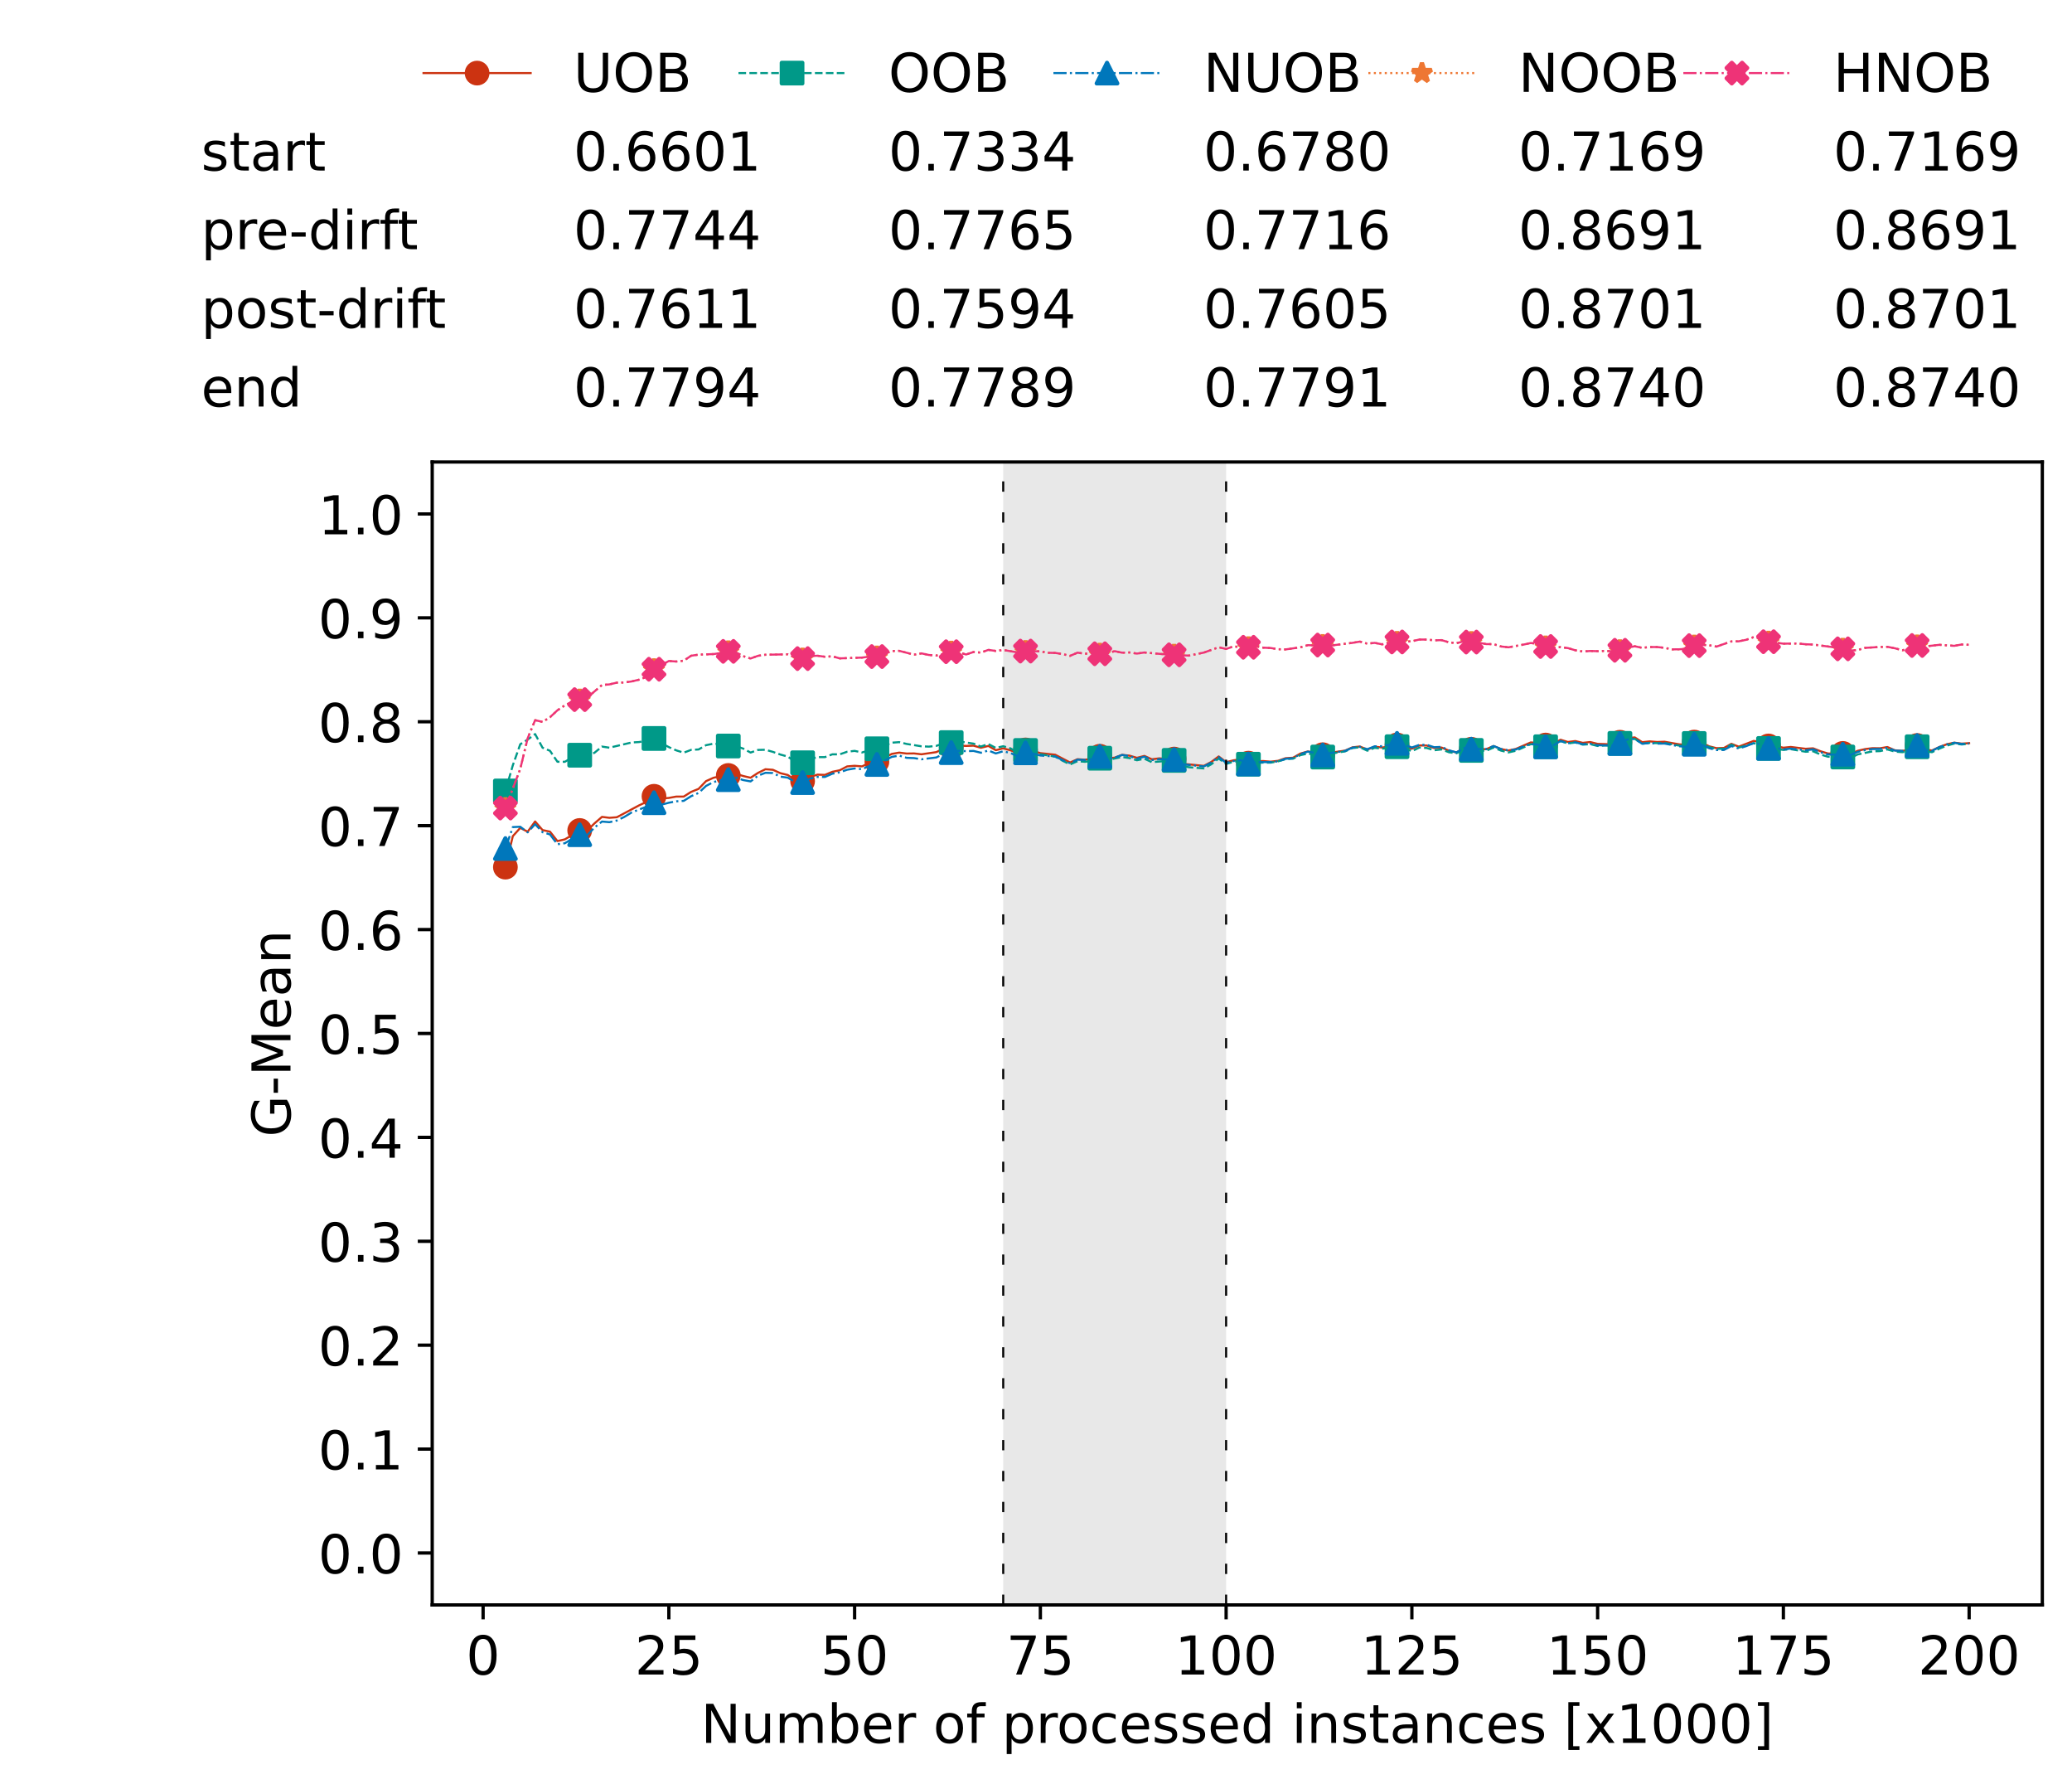 <?xml version="1.0" encoding="utf-8" standalone="no"?>
<!DOCTYPE svg PUBLIC "-//W3C//DTD SVG 1.1//EN"
  "http://www.w3.org/Graphics/SVG/1.1/DTD/svg11.dtd">
<!-- Created with matplotlib (https://matplotlib.org/) -->
<svg height="432.615pt" version="1.1" viewBox="0 0 502.65 432.615" width="502.65pt" xmlns="http://www.w3.org/2000/svg" xmlns:xlink="http://www.w3.org/1999/xlink">
 <defs>
  <style type="text/css">*{stroke-linecap:butt;stroke-linejoin:round;}</style>
 </defs>
 <g id="figure_1">
  <g id="patch_1">
   <path d="M 0 432.615 
L 502.65 432.615 
L 502.65 0 
L 0 0 
z
" style="fill:#ffffff;"/>
  </g>
  <g id="axes_1">
   <g id="patch_2">
    <path d="M 104.85 389.252 
L 495.45 389.252 
L 495.45 112.052 
L 104.85 112.052 
z
" style="fill:#ffffff;"/>
   </g>
   <g id="patch_3">
    <path clip-path="url(#p2df63244b4)" d="M 297.446 389.252 
L 297.446 112.052 
L 243.372 112.052 
L 243.372 389.252 
z
" style="fill:#d3d3d3;opacity:0.5;"/>
   </g>
   <g id="matplotlib.axis_1">
    <g id="xtick_1">
     <g id="line2d_1">
      <defs>
       <path d="M 0 0 
L 0 3.5 
" id="m1d3fc6141b" style="stroke:#000000;stroke-width:0.8;"/>
      </defs>
      <g>
       <use style="stroke:#000000;stroke-width:0.8;" x="117.197" xlink:href="#m1d3fc6141b" y="389.252"/>
      </g>
     </g>
     <g id="text_1">
      <!-- 0 -->
      <g transform="translate(113.061 406.13)scale(0.13 -0.13)">
       <defs>
        <path d="M 31.781 66.406 
Q 24.172 66.406 20.328 58.906 
Q 16.5 51.422 16.5 36.375 
Q 16.5 21.391 20.328 13.891 
Q 24.172 6.391 31.781 6.391 
Q 39.453 6.391 43.281 13.891 
Q 47.125 21.391 47.125 36.375 
Q 47.125 51.422 43.281 58.906 
Q 39.453 66.406 31.781 66.406 
z
M 31.781 74.219 
Q 44.047 74.219 50.516 64.516 
Q 56.984 54.828 56.984 36.375 
Q 56.984 17.969 50.516 8.266 
Q 44.047 -1.422 31.781 -1.422 
Q 19.531 -1.422 13.062 8.266 
Q 6.594 17.969 6.594 36.375 
Q 6.594 54.828 13.062 64.516 
Q 19.531 74.219 31.781 74.219 
z
" id="DejaVuSans-48"/>
       </defs>
       <use xlink:href="#DejaVuSans-48"/>
      </g>
     </g>
    </g>
    <g id="xtick_2">
     <g id="line2d_2">
      <g>
       <use style="stroke:#000000;stroke-width:0.8;" x="162.259" xlink:href="#m1d3fc6141b" y="389.252"/>
      </g>
     </g>
     <g id="text_2">
      <!-- 25 -->
      <g transform="translate(153.988 406.13)scale(0.13 -0.13)">
       <defs>
        <path d="M 19.188 8.297 
L 53.609 8.297 
L 53.609 0 
L 7.328 0 
L 7.328 8.297 
Q 12.938 14.109 22.625 23.891 
Q 32.328 33.688 34.812 36.531 
Q 39.547 41.844 41.422 45.531 
Q 43.312 49.219 43.312 52.781 
Q 43.312 58.594 39.234 62.25 
Q 35.156 65.922 28.609 65.922 
Q 23.969 65.922 18.812 64.312 
Q 13.672 62.703 7.812 59.422 
L 7.812 69.391 
Q 13.766 71.781 18.938 73 
Q 24.125 74.219 28.422 74.219 
Q 39.75 74.219 46.484 68.547 
Q 53.219 62.891 53.219 53.422 
Q 53.219 48.922 51.531 44.891 
Q 49.859 40.875 45.406 35.406 
Q 44.188 33.984 37.641 27.219 
Q 31.109 20.453 19.188 8.297 
z
" id="DejaVuSans-50"/>
        <path d="M 10.797 72.906 
L 49.516 72.906 
L 49.516 64.594 
L 19.828 64.594 
L 19.828 46.734 
Q 21.969 47.469 24.109 47.828 
Q 26.266 48.188 28.422 48.188 
Q 40.625 48.188 47.75 41.5 
Q 54.891 34.812 54.891 23.391 
Q 54.891 11.625 47.562 5.094 
Q 40.234 -1.422 26.906 -1.422 
Q 22.312 -1.422 17.547 -0.641 
Q 12.797 0.141 7.719 1.703 
L 7.719 11.625 
Q 12.109 9.234 16.797 8.062 
Q 21.484 6.891 26.703 6.891 
Q 35.156 6.891 40.078 11.328 
Q 45.016 15.766 45.016 23.391 
Q 45.016 31 40.078 35.438 
Q 35.156 39.891 26.703 39.891 
Q 22.75 39.891 18.812 39.016 
Q 14.891 38.141 10.797 36.281 
z
" id="DejaVuSans-53"/>
       </defs>
       <use xlink:href="#DejaVuSans-50"/>
       <use x="63.623" xlink:href="#DejaVuSans-53"/>
      </g>
     </g>
    </g>
    <g id="xtick_3">
     <g id="line2d_3">
      <g>
       <use style="stroke:#000000;stroke-width:0.8;" x="207.322" xlink:href="#m1d3fc6141b" y="389.252"/>
      </g>
     </g>
     <g id="text_3">
      <!-- 50 -->
      <g transform="translate(199.05 406.13)scale(0.13 -0.13)">
       <use xlink:href="#DejaVuSans-53"/>
       <use x="63.623" xlink:href="#DejaVuSans-48"/>
      </g>
     </g>
    </g>
    <g id="xtick_4">
     <g id="line2d_4">
      <g>
       <use style="stroke:#000000;stroke-width:0.8;" x="252.384" xlink:href="#m1d3fc6141b" y="389.252"/>
      </g>
     </g>
     <g id="text_4">
      <!-- 75 -->
      <g transform="translate(244.113 406.13)scale(0.13 -0.13)">
       <defs>
        <path d="M 8.203 72.906 
L 55.078 72.906 
L 55.078 68.703 
L 28.609 0 
L 18.312 0 
L 43.219 64.594 
L 8.203 64.594 
z
" id="DejaVuSans-55"/>
       </defs>
       <use xlink:href="#DejaVuSans-55"/>
       <use x="63.623" xlink:href="#DejaVuSans-53"/>
      </g>
     </g>
    </g>
    <g id="xtick_5">
     <g id="line2d_5">
      <g>
       <use style="stroke:#000000;stroke-width:0.8;" x="297.446" xlink:href="#m1d3fc6141b" y="389.252"/>
      </g>
     </g>
     <g id="text_5">
      <!-- 100 -->
      <g transform="translate(285.039 406.13)scale(0.13 -0.13)">
       <defs>
        <path d="M 12.406 8.297 
L 28.516 8.297 
L 28.516 63.922 
L 10.984 60.406 
L 10.984 69.391 
L 28.422 72.906 
L 38.281 72.906 
L 38.281 8.297 
L 54.391 8.297 
L 54.391 0 
L 12.406 0 
z
" id="DejaVuSans-49"/>
       </defs>
       <use xlink:href="#DejaVuSans-49"/>
       <use x="63.623" xlink:href="#DejaVuSans-48"/>
       <use x="127.246" xlink:href="#DejaVuSans-48"/>
      </g>
     </g>
    </g>
    <g id="xtick_6">
     <g id="line2d_6">
      <g>
       <use style="stroke:#000000;stroke-width:0.8;" x="342.509" xlink:href="#m1d3fc6141b" y="389.252"/>
      </g>
     </g>
     <g id="text_6">
      <!-- 125 -->
      <g transform="translate(330.102 406.13)scale(0.13 -0.13)">
       <use xlink:href="#DejaVuSans-49"/>
       <use x="63.623" xlink:href="#DejaVuSans-50"/>
       <use x="127.246" xlink:href="#DejaVuSans-53"/>
      </g>
     </g>
    </g>
    <g id="xtick_7">
     <g id="line2d_7">
      <g>
       <use style="stroke:#000000;stroke-width:0.8;" x="387.571" xlink:href="#m1d3fc6141b" y="389.252"/>
      </g>
     </g>
     <g id="text_7">
      <!-- 150 -->
      <g transform="translate(375.164 406.13)scale(0.13 -0.13)">
       <use xlink:href="#DejaVuSans-49"/>
       <use x="63.623" xlink:href="#DejaVuSans-53"/>
       <use x="127.246" xlink:href="#DejaVuSans-48"/>
      </g>
     </g>
    </g>
    <g id="xtick_8">
     <g id="line2d_8">
      <g>
       <use style="stroke:#000000;stroke-width:0.8;" x="432.633" xlink:href="#m1d3fc6141b" y="389.252"/>
      </g>
     </g>
     <g id="text_8">
      <!-- 175 -->
      <g transform="translate(420.226 406.13)scale(0.13 -0.13)">
       <use xlink:href="#DejaVuSans-49"/>
       <use x="63.623" xlink:href="#DejaVuSans-55"/>
       <use x="127.246" xlink:href="#DejaVuSans-53"/>
      </g>
     </g>
    </g>
    <g id="xtick_9">
     <g id="line2d_9">
      <g>
       <use style="stroke:#000000;stroke-width:0.8;" x="477.695" xlink:href="#m1d3fc6141b" y="389.252"/>
      </g>
     </g>
     <g id="text_9">
      <!-- 200 -->
      <g transform="translate(465.289 406.13)scale(0.13 -0.13)">
       <use xlink:href="#DejaVuSans-50"/>
       <use x="63.623" xlink:href="#DejaVuSans-48"/>
       <use x="127.246" xlink:href="#DejaVuSans-48"/>
      </g>
     </g>
    </g>
    <g id="text_10">
     <!-- Number of processed instances [x1000] -->
     <g transform="translate(170.025 422.711)scale(0.13 -0.13)">
      <defs>
       <path d="M 9.812 72.906 
L 23.094 72.906 
L 55.422 11.922 
L 55.422 72.906 
L 64.984 72.906 
L 64.984 0 
L 51.703 0 
L 19.391 60.984 
L 19.391 0 
L 9.812 0 
z
" id="DejaVuSans-78"/>
       <path d="M 8.5 21.578 
L 8.5 54.688 
L 17.484 54.688 
L 17.484 21.922 
Q 17.484 14.156 20.5 10.266 
Q 23.531 6.391 29.594 6.391 
Q 36.859 6.391 41.078 11.031 
Q 45.312 15.672 45.312 23.688 
L 45.312 54.688 
L 54.297 54.688 
L 54.297 0 
L 45.312 0 
L 45.312 8.406 
Q 42.047 3.422 37.719 1 
Q 33.406 -1.422 27.688 -1.422 
Q 18.266 -1.422 13.375 4.438 
Q 8.5 10.297 8.5 21.578 
z
M 31.109 56 
z
" id="DejaVuSans-117"/>
       <path d="M 52 44.188 
Q 55.375 50.25 60.062 53.125 
Q 64.75 56 71.094 56 
Q 79.641 56 84.281 50.016 
Q 88.922 44.047 88.922 33.016 
L 88.922 0 
L 79.891 0 
L 79.891 32.719 
Q 79.891 40.578 77.094 44.375 
Q 74.312 48.188 68.609 48.188 
Q 61.625 48.188 57.562 43.547 
Q 53.516 38.922 53.516 30.906 
L 53.516 0 
L 44.484 0 
L 44.484 32.719 
Q 44.484 40.625 41.703 44.406 
Q 38.922 48.188 33.109 48.188 
Q 26.219 48.188 22.156 43.531 
Q 18.109 38.875 18.109 30.906 
L 18.109 0 
L 9.078 0 
L 9.078 54.688 
L 18.109 54.688 
L 18.109 46.188 
Q 21.188 51.219 25.484 53.609 
Q 29.781 56 35.688 56 
Q 41.656 56 45.828 52.969 
Q 50 49.953 52 44.188 
z
" id="DejaVuSans-109"/>
       <path d="M 48.688 27.297 
Q 48.688 37.203 44.609 42.844 
Q 40.531 48.484 33.406 48.484 
Q 26.266 48.484 22.188 42.844 
Q 18.109 37.203 18.109 27.297 
Q 18.109 17.391 22.188 11.75 
Q 26.266 6.109 33.406 6.109 
Q 40.531 6.109 44.609 11.75 
Q 48.688 17.391 48.688 27.297 
z
M 18.109 46.391 
Q 20.953 51.266 25.266 53.625 
Q 29.594 56 35.594 56 
Q 45.562 56 51.781 48.094 
Q 58.016 40.188 58.016 27.297 
Q 58.016 14.406 51.781 6.484 
Q 45.562 -1.422 35.594 -1.422 
Q 29.594 -1.422 25.266 0.953 
Q 20.953 3.328 18.109 8.203 
L 18.109 0 
L 9.078 0 
L 9.078 75.984 
L 18.109 75.984 
z
" id="DejaVuSans-98"/>
       <path d="M 56.203 29.594 
L 56.203 25.203 
L 14.891 25.203 
Q 15.484 15.922 20.484 11.062 
Q 25.484 6.203 34.422 6.203 
Q 39.594 6.203 44.453 7.469 
Q 49.312 8.734 54.109 11.281 
L 54.109 2.781 
Q 49.266 0.734 44.188 -0.344 
Q 39.109 -1.422 33.891 -1.422 
Q 20.797 -1.422 13.156 6.188 
Q 5.516 13.812 5.516 26.812 
Q 5.516 40.234 12.766 48.109 
Q 20.016 56 32.328 56 
Q 43.359 56 49.781 48.891 
Q 56.203 41.797 56.203 29.594 
z
M 47.219 32.234 
Q 47.125 39.594 43.094 43.984 
Q 39.062 48.391 32.422 48.391 
Q 24.906 48.391 20.391 44.141 
Q 15.875 39.891 15.188 32.172 
z
" id="DejaVuSans-101"/>
       <path d="M 41.109 46.297 
Q 39.594 47.172 37.812 47.578 
Q 36.031 48 33.891 48 
Q 26.266 48 22.188 43.047 
Q 18.109 38.094 18.109 28.812 
L 18.109 0 
L 9.078 0 
L 9.078 54.688 
L 18.109 54.688 
L 18.109 46.188 
Q 20.953 51.172 25.484 53.578 
Q 30.031 56 36.531 56 
Q 37.453 56 38.578 55.875 
Q 39.703 55.766 41.062 55.516 
z
" id="DejaVuSans-114"/>
       <path id="DejaVuSans-32"/>
       <path d="M 30.609 48.391 
Q 23.391 48.391 19.188 42.75 
Q 14.984 37.109 14.984 27.297 
Q 14.984 17.484 19.156 11.844 
Q 23.344 6.203 30.609 6.203 
Q 37.797 6.203 41.984 11.859 
Q 46.188 17.531 46.188 27.297 
Q 46.188 37.016 41.984 42.703 
Q 37.797 48.391 30.609 48.391 
z
M 30.609 56 
Q 42.328 56 49.016 48.375 
Q 55.719 40.766 55.719 27.297 
Q 55.719 13.875 49.016 6.219 
Q 42.328 -1.422 30.609 -1.422 
Q 18.844 -1.422 12.172 6.219 
Q 5.516 13.875 5.516 27.297 
Q 5.516 40.766 12.172 48.375 
Q 18.844 56 30.609 56 
z
" id="DejaVuSans-111"/>
       <path d="M 37.109 75.984 
L 37.109 68.5 
L 28.516 68.5 
Q 23.688 68.5 21.797 66.547 
Q 19.922 64.594 19.922 59.516 
L 19.922 54.688 
L 34.719 54.688 
L 34.719 47.703 
L 19.922 47.703 
L 19.922 0 
L 10.891 0 
L 10.891 47.703 
L 2.297 47.703 
L 2.297 54.688 
L 10.891 54.688 
L 10.891 58.5 
Q 10.891 67.625 15.141 71.797 
Q 19.391 75.984 28.609 75.984 
z
" id="DejaVuSans-102"/>
       <path d="M 18.109 8.203 
L 18.109 -20.797 
L 9.078 -20.797 
L 9.078 54.688 
L 18.109 54.688 
L 18.109 46.391 
Q 20.953 51.266 25.266 53.625 
Q 29.594 56 35.594 56 
Q 45.562 56 51.781 48.094 
Q 58.016 40.188 58.016 27.297 
Q 58.016 14.406 51.781 6.484 
Q 45.562 -1.422 35.594 -1.422 
Q 29.594 -1.422 25.266 0.953 
Q 20.953 3.328 18.109 8.203 
z
M 48.688 27.297 
Q 48.688 37.203 44.609 42.844 
Q 40.531 48.484 33.406 48.484 
Q 26.266 48.484 22.188 42.844 
Q 18.109 37.203 18.109 27.297 
Q 18.109 17.391 22.188 11.75 
Q 26.266 6.109 33.406 6.109 
Q 40.531 6.109 44.609 11.75 
Q 48.688 17.391 48.688 27.297 
z
" id="DejaVuSans-112"/>
       <path d="M 48.781 52.594 
L 48.781 44.188 
Q 44.969 46.297 41.141 47.344 
Q 37.312 48.391 33.406 48.391 
Q 24.656 48.391 19.812 42.844 
Q 14.984 37.312 14.984 27.297 
Q 14.984 17.281 19.812 11.734 
Q 24.656 6.203 33.406 6.203 
Q 37.312 6.203 41.141 7.25 
Q 44.969 8.297 48.781 10.406 
L 48.781 2.094 
Q 45.016 0.344 40.984 -0.531 
Q 36.969 -1.422 32.422 -1.422 
Q 20.062 -1.422 12.781 6.344 
Q 5.516 14.109 5.516 27.297 
Q 5.516 40.672 12.859 48.328 
Q 20.219 56 33.016 56 
Q 37.156 56 41.109 55.141 
Q 45.062 54.297 48.781 52.594 
z
" id="DejaVuSans-99"/>
       <path d="M 44.281 53.078 
L 44.281 44.578 
Q 40.484 46.531 36.375 47.5 
Q 32.281 48.484 27.875 48.484 
Q 21.188 48.484 17.844 46.438 
Q 14.5 44.391 14.5 40.281 
Q 14.5 37.156 16.891 35.375 
Q 19.281 33.594 26.516 31.984 
L 29.594 31.297 
Q 39.156 29.25 43.188 25.516 
Q 47.219 21.781 47.219 15.094 
Q 47.219 7.469 41.188 3.016 
Q 35.156 -1.422 24.609 -1.422 
Q 20.219 -1.422 15.453 -0.562 
Q 10.688 0.297 5.422 2 
L 5.422 11.281 
Q 10.406 8.688 15.234 7.391 
Q 20.062 6.109 24.812 6.109 
Q 31.156 6.109 34.562 8.281 
Q 37.984 10.453 37.984 14.406 
Q 37.984 18.062 35.516 20.016 
Q 33.062 21.969 24.703 23.781 
L 21.578 24.516 
Q 13.234 26.266 9.516 29.906 
Q 5.812 33.547 5.812 39.891 
Q 5.812 47.609 11.281 51.797 
Q 16.75 56 26.812 56 
Q 31.781 56 36.172 55.266 
Q 40.578 54.547 44.281 53.078 
z
" id="DejaVuSans-115"/>
       <path d="M 45.406 46.391 
L 45.406 75.984 
L 54.391 75.984 
L 54.391 0 
L 45.406 0 
L 45.406 8.203 
Q 42.578 3.328 38.25 0.953 
Q 33.938 -1.422 27.875 -1.422 
Q 17.969 -1.422 11.734 6.484 
Q 5.516 14.406 5.516 27.297 
Q 5.516 40.188 11.734 48.094 
Q 17.969 56 27.875 56 
Q 33.938 56 38.25 53.625 
Q 42.578 51.266 45.406 46.391 
z
M 14.797 27.297 
Q 14.797 17.391 18.875 11.75 
Q 22.953 6.109 30.078 6.109 
Q 37.203 6.109 41.297 11.75 
Q 45.406 17.391 45.406 27.297 
Q 45.406 37.203 41.297 42.844 
Q 37.203 48.484 30.078 48.484 
Q 22.953 48.484 18.875 42.844 
Q 14.797 37.203 14.797 27.297 
z
" id="DejaVuSans-100"/>
       <path d="M 9.422 54.688 
L 18.406 54.688 
L 18.406 0 
L 9.422 0 
z
M 9.422 75.984 
L 18.406 75.984 
L 18.406 64.594 
L 9.422 64.594 
z
" id="DejaVuSans-105"/>
       <path d="M 54.891 33.016 
L 54.891 0 
L 45.906 0 
L 45.906 32.719 
Q 45.906 40.484 42.875 44.328 
Q 39.844 48.188 33.797 48.188 
Q 26.516 48.188 22.312 43.547 
Q 18.109 38.922 18.109 30.906 
L 18.109 0 
L 9.078 0 
L 9.078 54.688 
L 18.109 54.688 
L 18.109 46.188 
Q 21.344 51.125 25.703 53.562 
Q 30.078 56 35.797 56 
Q 45.219 56 50.047 50.172 
Q 54.891 44.344 54.891 33.016 
z
" id="DejaVuSans-110"/>
       <path d="M 18.312 70.219 
L 18.312 54.688 
L 36.812 54.688 
L 36.812 47.703 
L 18.312 47.703 
L 18.312 18.016 
Q 18.312 11.328 20.141 9.422 
Q 21.969 7.516 27.594 7.516 
L 36.812 7.516 
L 36.812 0 
L 27.594 0 
Q 17.188 0 13.234 3.875 
Q 9.281 7.766 9.281 18.016 
L 9.281 47.703 
L 2.688 47.703 
L 2.688 54.688 
L 9.281 54.688 
L 9.281 70.219 
z
" id="DejaVuSans-116"/>
       <path d="M 34.281 27.484 
Q 23.391 27.484 19.188 25 
Q 14.984 22.516 14.984 16.5 
Q 14.984 11.719 18.141 8.906 
Q 21.297 6.109 26.703 6.109 
Q 34.188 6.109 38.703 11.406 
Q 43.219 16.703 43.219 25.484 
L 43.219 27.484 
z
M 52.203 31.203 
L 52.203 0 
L 43.219 0 
L 43.219 8.297 
Q 40.141 3.328 35.547 0.953 
Q 30.953 -1.422 24.312 -1.422 
Q 15.922 -1.422 10.953 3.297 
Q 6 8.016 6 15.922 
Q 6 25.141 12.172 29.828 
Q 18.359 34.516 30.609 34.516 
L 43.219 34.516 
L 43.219 35.406 
Q 43.219 41.609 39.141 45 
Q 35.062 48.391 27.688 48.391 
Q 23 48.391 18.547 47.266 
Q 14.109 46.141 10.016 43.891 
L 10.016 52.203 
Q 14.938 54.109 19.578 55.047 
Q 24.219 56 28.609 56 
Q 40.484 56 46.344 49.844 
Q 52.203 43.703 52.203 31.203 
z
" id="DejaVuSans-97"/>
       <path d="M 8.594 75.984 
L 29.297 75.984 
L 29.297 69 
L 17.578 69 
L 17.578 -6.203 
L 29.297 -6.203 
L 29.297 -13.188 
L 8.594 -13.188 
z
" id="DejaVuSans-91"/>
       <path d="M 54.891 54.688 
L 35.109 28.078 
L 55.906 0 
L 45.312 0 
L 29.391 21.484 
L 13.484 0 
L 2.875 0 
L 24.125 28.609 
L 4.688 54.688 
L 15.281 54.688 
L 29.781 35.203 
L 44.281 54.688 
z
" id="DejaVuSans-120"/>
       <path d="M 30.422 75.984 
L 30.422 -13.188 
L 9.719 -13.188 
L 9.719 -6.203 
L 21.391 -6.203 
L 21.391 69 
L 9.719 69 
L 9.719 75.984 
z
" id="DejaVuSans-93"/>
      </defs>
      <use xlink:href="#DejaVuSans-78"/>
      <use x="74.805" xlink:href="#DejaVuSans-117"/>
      <use x="138.184" xlink:href="#DejaVuSans-109"/>
      <use x="235.596" xlink:href="#DejaVuSans-98"/>
      <use x="299.072" xlink:href="#DejaVuSans-101"/>
      <use x="360.596" xlink:href="#DejaVuSans-114"/>
      <use x="401.709" xlink:href="#DejaVuSans-32"/>
      <use x="433.496" xlink:href="#DejaVuSans-111"/>
      <use x="494.678" xlink:href="#DejaVuSans-102"/>
      <use x="529.883" xlink:href="#DejaVuSans-32"/>
      <use x="561.67" xlink:href="#DejaVuSans-112"/>
      <use x="625.146" xlink:href="#DejaVuSans-114"/>
      <use x="664.01" xlink:href="#DejaVuSans-111"/>
      <use x="725.191" xlink:href="#DejaVuSans-99"/>
      <use x="780.172" xlink:href="#DejaVuSans-101"/>
      <use x="841.695" xlink:href="#DejaVuSans-115"/>
      <use x="893.795" xlink:href="#DejaVuSans-115"/>
      <use x="945.895" xlink:href="#DejaVuSans-101"/>
      <use x="1007.418" xlink:href="#DejaVuSans-100"/>
      <use x="1070.895" xlink:href="#DejaVuSans-32"/>
      <use x="1102.682" xlink:href="#DejaVuSans-105"/>
      <use x="1130.465" xlink:href="#DejaVuSans-110"/>
      <use x="1193.844" xlink:href="#DejaVuSans-115"/>
      <use x="1245.943" xlink:href="#DejaVuSans-116"/>
      <use x="1285.152" xlink:href="#DejaVuSans-97"/>
      <use x="1346.432" xlink:href="#DejaVuSans-110"/>
      <use x="1409.811" xlink:href="#DejaVuSans-99"/>
      <use x="1464.791" xlink:href="#DejaVuSans-101"/>
      <use x="1526.314" xlink:href="#DejaVuSans-115"/>
      <use x="1578.414" xlink:href="#DejaVuSans-32"/>
      <use x="1610.201" xlink:href="#DejaVuSans-91"/>
      <use x="1649.215" xlink:href="#DejaVuSans-120"/>
      <use x="1708.395" xlink:href="#DejaVuSans-49"/>
      <use x="1772.018" xlink:href="#DejaVuSans-48"/>
      <use x="1835.641" xlink:href="#DejaVuSans-48"/>
      <use x="1899.264" xlink:href="#DejaVuSans-48"/>
      <use x="1962.887" xlink:href="#DejaVuSans-93"/>
     </g>
    </g>
   </g>
   <g id="matplotlib.axis_2">
    <g id="ytick_1">
     <g id="line2d_10">
      <defs>
       <path d="M 0 0 
L -3.5 0 
" id="mcc41b7ece4" style="stroke:#000000;stroke-width:0.8;"/>
      </defs>
      <g>
       <use style="stroke:#000000;stroke-width:0.8;" x="104.85" xlink:href="#mcc41b7ece4" y="376.652"/>
      </g>
     </g>
     <g id="text_11">
      <!-- 0.0 -->
      <g transform="translate(77.176 381.591)scale(0.13 -0.13)">
       <defs>
        <path d="M 10.688 12.406 
L 21 12.406 
L 21 0 
L 10.688 0 
z
" id="DejaVuSans-46"/>
       </defs>
       <use xlink:href="#DejaVuSans-48"/>
       <use x="63.623" xlink:href="#DejaVuSans-46"/>
       <use x="95.41" xlink:href="#DejaVuSans-48"/>
      </g>
     </g>
    </g>
    <g id="ytick_2">
     <g id="line2d_11">
      <g>
       <use style="stroke:#000000;stroke-width:0.8;" x="104.85" xlink:href="#mcc41b7ece4" y="351.452"/>
      </g>
     </g>
     <g id="text_12">
      <!-- 0.1 -->
      <g transform="translate(77.176 356.391)scale(0.13 -0.13)">
       <use xlink:href="#DejaVuSans-48"/>
       <use x="63.623" xlink:href="#DejaVuSans-46"/>
       <use x="95.41" xlink:href="#DejaVuSans-49"/>
      </g>
     </g>
    </g>
    <g id="ytick_3">
     <g id="line2d_12">
      <g>
       <use style="stroke:#000000;stroke-width:0.8;" x="104.85" xlink:href="#mcc41b7ece4" y="326.252"/>
      </g>
     </g>
     <g id="text_13">
      <!-- 0.2 -->
      <g transform="translate(77.176 331.191)scale(0.13 -0.13)">
       <use xlink:href="#DejaVuSans-48"/>
       <use x="63.623" xlink:href="#DejaVuSans-46"/>
       <use x="95.41" xlink:href="#DejaVuSans-50"/>
      </g>
     </g>
    </g>
    <g id="ytick_4">
     <g id="line2d_13">
      <g>
       <use style="stroke:#000000;stroke-width:0.8;" x="104.85" xlink:href="#mcc41b7ece4" y="301.052"/>
      </g>
     </g>
     <g id="text_14">
      <!-- 0.3 -->
      <g transform="translate(77.176 305.991)scale(0.13 -0.13)">
       <defs>
        <path d="M 40.578 39.312 
Q 47.656 37.797 51.625 33 
Q 55.609 28.219 55.609 21.188 
Q 55.609 10.406 48.188 4.484 
Q 40.766 -1.422 27.094 -1.422 
Q 22.516 -1.422 17.656 -0.516 
Q 12.797 0.391 7.625 2.203 
L 7.625 11.719 
Q 11.719 9.328 16.594 8.109 
Q 21.484 6.891 26.812 6.891 
Q 36.078 6.891 40.938 10.547 
Q 45.797 14.203 45.797 21.188 
Q 45.797 27.641 41.281 31.266 
Q 36.766 34.906 28.719 34.906 
L 20.219 34.906 
L 20.219 43.016 
L 29.109 43.016 
Q 36.375 43.016 40.234 45.922 
Q 44.094 48.828 44.094 54.297 
Q 44.094 59.906 40.109 62.906 
Q 36.141 65.922 28.719 65.922 
Q 24.656 65.922 20.016 65.031 
Q 15.375 64.156 9.812 62.312 
L 9.812 71.094 
Q 15.438 72.656 20.344 73.438 
Q 25.25 74.219 29.594 74.219 
Q 40.828 74.219 47.359 69.109 
Q 53.906 64.016 53.906 55.328 
Q 53.906 49.266 50.438 45.094 
Q 46.969 40.922 40.578 39.312 
z
" id="DejaVuSans-51"/>
       </defs>
       <use xlink:href="#DejaVuSans-48"/>
       <use x="63.623" xlink:href="#DejaVuSans-46"/>
       <use x="95.41" xlink:href="#DejaVuSans-51"/>
      </g>
     </g>
    </g>
    <g id="ytick_5">
     <g id="line2d_14">
      <g>
       <use style="stroke:#000000;stroke-width:0.8;" x="104.85" xlink:href="#mcc41b7ece4" y="275.852"/>
      </g>
     </g>
     <g id="text_15">
      <!-- 0.4 -->
      <g transform="translate(77.176 280.791)scale(0.13 -0.13)">
       <defs>
        <path d="M 37.797 64.312 
L 12.891 25.391 
L 37.797 25.391 
z
M 35.203 72.906 
L 47.609 72.906 
L 47.609 25.391 
L 58.016 25.391 
L 58.016 17.188 
L 47.609 17.188 
L 47.609 0 
L 37.797 0 
L 37.797 17.188 
L 4.891 17.188 
L 4.891 26.703 
z
" id="DejaVuSans-52"/>
       </defs>
       <use xlink:href="#DejaVuSans-48"/>
       <use x="63.623" xlink:href="#DejaVuSans-46"/>
       <use x="95.41" xlink:href="#DejaVuSans-52"/>
      </g>
     </g>
    </g>
    <g id="ytick_6">
     <g id="line2d_15">
      <g>
       <use style="stroke:#000000;stroke-width:0.8;" x="104.85" xlink:href="#mcc41b7ece4" y="250.652"/>
      </g>
     </g>
     <g id="text_16">
      <!-- 0.5 -->
      <g transform="translate(77.176 255.591)scale(0.13 -0.13)">
       <use xlink:href="#DejaVuSans-48"/>
       <use x="63.623" xlink:href="#DejaVuSans-46"/>
       <use x="95.41" xlink:href="#DejaVuSans-53"/>
      </g>
     </g>
    </g>
    <g id="ytick_7">
     <g id="line2d_16">
      <g>
       <use style="stroke:#000000;stroke-width:0.8;" x="104.85" xlink:href="#mcc41b7ece4" y="225.452"/>
      </g>
     </g>
     <g id="text_17">
      <!-- 0.6 -->
      <g transform="translate(77.176 230.391)scale(0.13 -0.13)">
       <defs>
        <path d="M 33.016 40.375 
Q 26.375 40.375 22.484 35.828 
Q 18.609 31.297 18.609 23.391 
Q 18.609 15.531 22.484 10.953 
Q 26.375 6.391 33.016 6.391 
Q 39.656 6.391 43.531 10.953 
Q 47.406 15.531 47.406 23.391 
Q 47.406 31.297 43.531 35.828 
Q 39.656 40.375 33.016 40.375 
z
M 52.594 71.297 
L 52.594 62.312 
Q 48.875 64.062 45.094 64.984 
Q 41.312 65.922 37.594 65.922 
Q 27.828 65.922 22.672 59.328 
Q 17.531 52.734 16.797 39.406 
Q 19.672 43.656 24.016 45.922 
Q 28.375 48.188 33.594 48.188 
Q 44.578 48.188 50.953 41.516 
Q 57.328 34.859 57.328 23.391 
Q 57.328 12.156 50.688 5.359 
Q 44.047 -1.422 33.016 -1.422 
Q 20.359 -1.422 13.672 8.266 
Q 6.984 17.969 6.984 36.375 
Q 6.984 53.656 15.188 63.938 
Q 23.391 74.219 37.203 74.219 
Q 40.922 74.219 44.703 73.484 
Q 48.484 72.75 52.594 71.297 
z
" id="DejaVuSans-54"/>
       </defs>
       <use xlink:href="#DejaVuSans-48"/>
       <use x="63.623" xlink:href="#DejaVuSans-46"/>
       <use x="95.41" xlink:href="#DejaVuSans-54"/>
      </g>
     </g>
    </g>
    <g id="ytick_8">
     <g id="line2d_17">
      <g>
       <use style="stroke:#000000;stroke-width:0.8;" x="104.85" xlink:href="#mcc41b7ece4" y="200.252"/>
      </g>
     </g>
     <g id="text_18">
      <!-- 0.7 -->
      <g transform="translate(77.176 205.191)scale(0.13 -0.13)">
       <use xlink:href="#DejaVuSans-48"/>
       <use x="63.623" xlink:href="#DejaVuSans-46"/>
       <use x="95.41" xlink:href="#DejaVuSans-55"/>
      </g>
     </g>
    </g>
    <g id="ytick_9">
     <g id="line2d_18">
      <g>
       <use style="stroke:#000000;stroke-width:0.8;" x="104.85" xlink:href="#mcc41b7ece4" y="175.052"/>
      </g>
     </g>
     <g id="text_19">
      <!-- 0.8 -->
      <g transform="translate(77.176 179.991)scale(0.13 -0.13)">
       <defs>
        <path d="M 31.781 34.625 
Q 24.75 34.625 20.719 30.859 
Q 16.703 27.094 16.703 20.516 
Q 16.703 13.922 20.719 10.156 
Q 24.75 6.391 31.781 6.391 
Q 38.812 6.391 42.859 10.172 
Q 46.922 13.969 46.922 20.516 
Q 46.922 27.094 42.891 30.859 
Q 38.875 34.625 31.781 34.625 
z
M 21.922 38.812 
Q 15.578 40.375 12.031 44.719 
Q 8.5 49.078 8.5 55.328 
Q 8.5 64.062 14.719 69.141 
Q 20.953 74.219 31.781 74.219 
Q 42.672 74.219 48.875 69.141 
Q 55.078 64.062 55.078 55.328 
Q 55.078 49.078 51.531 44.719 
Q 48 40.375 41.703 38.812 
Q 48.828 37.156 52.797 32.312 
Q 56.781 27.484 56.781 20.516 
Q 56.781 9.906 50.312 4.234 
Q 43.844 -1.422 31.781 -1.422 
Q 19.734 -1.422 13.25 4.234 
Q 6.781 9.906 6.781 20.516 
Q 6.781 27.484 10.781 32.312 
Q 14.797 37.156 21.922 38.812 
z
M 18.312 54.391 
Q 18.312 48.734 21.844 45.562 
Q 25.391 42.391 31.781 42.391 
Q 38.141 42.391 41.719 45.562 
Q 45.312 48.734 45.312 54.391 
Q 45.312 60.062 41.719 63.234 
Q 38.141 66.406 31.781 66.406 
Q 25.391 66.406 21.844 63.234 
Q 18.312 60.062 18.312 54.391 
z
" id="DejaVuSans-56"/>
       </defs>
       <use xlink:href="#DejaVuSans-48"/>
       <use x="63.623" xlink:href="#DejaVuSans-46"/>
       <use x="95.41" xlink:href="#DejaVuSans-56"/>
      </g>
     </g>
    </g>
    <g id="ytick_10">
     <g id="line2d_19">
      <g>
       <use style="stroke:#000000;stroke-width:0.8;" x="104.85" xlink:href="#mcc41b7ece4" y="149.852"/>
      </g>
     </g>
     <g id="text_20">
      <!-- 0.9 -->
      <g transform="translate(77.176 154.791)scale(0.13 -0.13)">
       <defs>
        <path d="M 10.984 1.516 
L 10.984 10.5 
Q 14.703 8.734 18.5 7.812 
Q 22.312 6.891 25.984 6.891 
Q 35.75 6.891 40.891 13.453 
Q 46.047 20.016 46.781 33.406 
Q 43.953 29.203 39.594 26.953 
Q 35.25 24.703 29.984 24.703 
Q 19.047 24.703 12.672 31.312 
Q 6.297 37.938 6.297 49.422 
Q 6.297 60.641 12.938 67.422 
Q 19.578 74.219 30.609 74.219 
Q 43.266 74.219 49.922 64.516 
Q 56.594 54.828 56.594 36.375 
Q 56.594 19.141 48.406 8.859 
Q 40.234 -1.422 26.422 -1.422 
Q 22.703 -1.422 18.891 -0.688 
Q 15.094 0.047 10.984 1.516 
z
M 30.609 32.422 
Q 37.25 32.422 41.125 36.953 
Q 45.016 41.5 45.016 49.422 
Q 45.016 57.281 41.125 61.844 
Q 37.25 66.406 30.609 66.406 
Q 23.969 66.406 20.094 61.844 
Q 16.219 57.281 16.219 49.422 
Q 16.219 41.5 20.094 36.953 
Q 23.969 32.422 30.609 32.422 
z
" id="DejaVuSans-57"/>
       </defs>
       <use xlink:href="#DejaVuSans-48"/>
       <use x="63.623" xlink:href="#DejaVuSans-46"/>
       <use x="95.41" xlink:href="#DejaVuSans-57"/>
      </g>
     </g>
    </g>
    <g id="ytick_11">
     <g id="line2d_20">
      <g>
       <use style="stroke:#000000;stroke-width:0.8;" x="104.85" xlink:href="#mcc41b7ece4" y="124.652"/>
      </g>
     </g>
     <g id="text_21">
      <!-- 1.0 -->
      <g transform="translate(77.176 129.591)scale(0.13 -0.13)">
       <use xlink:href="#DejaVuSans-49"/>
       <use x="63.623" xlink:href="#DejaVuSans-46"/>
       <use x="95.41" xlink:href="#DejaVuSans-48"/>
      </g>
     </g>
    </g>
    <g id="text_22">
     <!-- G-Mean -->
     <g transform="translate(70.472 275.744)rotate(-90)scale(0.13 -0.13)">
      <defs>
       <path d="M 59.516 10.406 
L 59.516 29.984 
L 43.406 29.984 
L 43.406 38.094 
L 69.281 38.094 
L 69.281 6.781 
Q 63.578 2.734 56.688 0.656 
Q 49.812 -1.422 42 -1.422 
Q 24.906 -1.422 15.25 8.562 
Q 5.609 18.562 5.609 36.375 
Q 5.609 54.25 15.25 64.234 
Q 24.906 74.219 42 74.219 
Q 49.125 74.219 55.547 72.453 
Q 61.969 70.703 67.391 67.281 
L 67.391 56.781 
Q 61.922 61.422 55.766 63.766 
Q 49.609 66.109 42.828 66.109 
Q 29.438 66.109 22.719 58.641 
Q 16.016 51.172 16.016 36.375 
Q 16.016 21.625 22.719 14.156 
Q 29.438 6.688 42.828 6.688 
Q 48.047 6.688 52.141 7.594 
Q 56.25 8.5 59.516 10.406 
z
" id="DejaVuSans-71"/>
       <path d="M 4.891 31.391 
L 31.203 31.391 
L 31.203 23.391 
L 4.891 23.391 
z
" id="DejaVuSans-45"/>
       <path d="M 9.812 72.906 
L 24.516 72.906 
L 43.109 23.297 
L 61.812 72.906 
L 76.516 72.906 
L 76.516 0 
L 66.891 0 
L 66.891 64.016 
L 48.094 14.016 
L 38.188 14.016 
L 19.391 64.016 
L 19.391 0 
L 9.812 0 
z
" id="DejaVuSans-77"/>
      </defs>
      <use xlink:href="#DejaVuSans-71"/>
      <use x="77.49" xlink:href="#DejaVuSans-45"/>
      <use x="113.574" xlink:href="#DejaVuSans-77"/>
      <use x="199.854" xlink:href="#DejaVuSans-101"/>
      <use x="261.377" xlink:href="#DejaVuSans-97"/>
      <use x="322.656" xlink:href="#DejaVuSans-110"/>
     </g>
    </g>
   </g>
   <g id="line2d_21"/>
   <g id="line2d_22"/>
   <g id="line2d_23"/>
   <g id="line2d_24"/>
   <g id="line2d_25"/>
   <g id="line2d_26">
    <path clip-path="url(#p2df63244b4)" d="M 122.605 210.309 
L 124.407 202.793 
L 126.21 200.795 
L 128.012 201.716 
L 129.815 199.232 
L 131.617 201.326 
L 133.419 201.701 
L 135.222 203.993 
L 137.024 203.576 
L 140.629 201.42 
L 142.432 201.453 
L 144.234 199.682 
L 146.037 198.121 
L 147.839 198.345 
L 149.642 198.208 
L 155.049 195.32 
L 156.852 194.481 
L 158.654 193.128 
L 160.457 193.665 
L 162.259 193.526 
L 164.062 193.196 
L 165.864 193.198 
L 167.667 192.053 
L 169.469 191.331 
L 171.272 189.451 
L 173.074 188.64 
L 174.877 188.229 
L 176.679 188.074 
L 178.482 187.66 
L 180.284 188.208 
L 182.087 188.628 
L 183.889 187.451 
L 185.692 186.566 
L 187.494 186.699 
L 189.297 187.514 
L 191.099 187.96 
L 192.902 189.174 
L 194.704 189.457 
L 196.507 188.444 
L 198.309 187.877 
L 200.112 187.937 
L 201.914 187.19 
L 203.717 186.816 
L 205.519 185.877 
L 207.322 185.73 
L 209.124 185.872 
L 210.927 185.047 
L 212.729 184.748 
L 216.334 182.85 
L 218.137 182.534 
L 219.939 182.76 
L 221.742 182.731 
L 223.544 182.941 
L 227.149 182.413 
L 228.952 181.513 
L 230.754 181.275 
L 232.557 180.826 
L 234.359 180.911 
L 236.162 180.849 
L 237.964 181.358 
L 239.767 180.915 
L 241.569 181.948 
L 243.372 181.506 
L 245.174 181.979 
L 246.976 182.7 
L 248.779 181.886 
L 250.581 182.135 
L 252.384 182.661 
L 255.989 183.047 
L 259.594 184.931 
L 261.396 184.131 
L 263.199 184.263 
L 265.001 183.998 
L 266.804 183.421 
L 268.606 183.948 
L 270.409 183.757 
L 272.211 183.076 
L 274.014 183.27 
L 275.816 183.802 
L 277.619 183.332 
L 279.421 184.153 
L 281.224 183.927 
L 283.026 184.085 
L 284.829 184.099 
L 286.631 185.206 
L 292.039 185.752 
L 293.841 184.803 
L 295.644 183.459 
L 297.446 184.853 
L 299.249 184.4 
L 301.051 184.147 
L 302.854 185.093 
L 304.656 184.626 
L 306.459 184.58 
L 308.261 184.734 
L 310.064 184.52 
L 311.866 183.885 
L 313.669 183.78 
L 315.471 182.768 
L 317.274 182.25 
L 319.076 182.556 
L 320.879 183.045 
L 322.681 182.585 
L 326.286 182.053 
L 328.089 181.255 
L 329.891 181.049 
L 331.694 181.804 
L 333.496 181.095 
L 335.299 181.292 
L 337.101 181.073 
L 338.904 180.672 
L 340.706 181.03 
L 342.509 181.587 
L 344.311 180.8 
L 346.114 180.817 
L 347.916 181.435 
L 349.719 181.305 
L 351.521 182.073 
L 353.324 182.492 
L 355.126 181.439 
L 356.928 181.722 
L 358.731 181.649 
L 360.533 181.706 
L 362.336 180.942 
L 364.138 181.673 
L 365.941 182.03 
L 367.743 181.632 
L 371.348 180.064 
L 373.151 180.173 
L 374.953 180.699 
L 376.756 180.427 
L 378.558 179.412 
L 380.361 179.954 
L 382.163 179.731 
L 383.966 180.167 
L 385.768 179.967 
L 387.571 180.416 
L 391.176 180.526 
L 392.978 180.02 
L 394.781 179.026 
L 396.583 178.843 
L 398.386 180.007 
L 400.188 179.813 
L 401.991 179.956 
L 403.793 179.893 
L 407.398 180.529 
L 409.201 180.63 
L 411.003 179.98 
L 412.806 180.091 
L 414.608 181 
L 416.411 181.456 
L 418.213 181.404 
L 420.016 180.401 
L 421.818 181.09 
L 425.423 179.698 
L 427.226 179.976 
L 429.028 180.921 
L 430.831 180.95 
L 432.633 181.343 
L 434.436 181.164 
L 438.041 181.607 
L 439.843 181.492 
L 441.646 182.205 
L 443.448 182.746 
L 448.856 182.903 
L 450.658 182.095 
L 452.461 181.678 
L 454.263 181.453 
L 456.066 181.481 
L 457.868 181.177 
L 459.671 181.965 
L 461.473 182.117 
L 463.276 181.832 
L 465.078 180.808 
L 466.881 181.778 
L 468.683 182.013 
L 470.485 181.164 
L 472.288 180.512 
L 474.09 180.12 
L 475.893 180.355 
L 477.695 180.242 
L 477.695 180.242 
" style="fill:none;stroke:#cc3311;stroke-linecap:square;stroke-width:0.5;"/>
    <defs>
     <path d="M 0 2.5 
C 0.663 2.5 1.299 2.237 1.768 1.768 
C 2.237 1.299 2.5 0.663 2.5 0 
C 2.5 -0.663 2.237 -1.299 1.768 -1.768 
C 1.299 -2.237 0.663 -2.5 0 -2.5 
C -0.663 -2.5 -1.299 -2.237 -1.768 -1.768 
C -2.237 -1.299 -2.5 -0.663 -2.5 0 
C -2.5 0.663 -2.237 1.299 -1.768 1.768 
C -1.299 2.237 -0.663 2.5 0 2.5 
z
" id="m6fd2500d1d" style="stroke:#cc3311;"/>
    </defs>
    <g clip-path="url(#p2df63244b4)">
     <use style="fill:#cc3311;stroke:#cc3311;" x="122.605" xlink:href="#m6fd2500d1d" y="210.309"/>
     <use style="fill:#cc3311;stroke:#cc3311;" x="140.629" xlink:href="#m6fd2500d1d" y="201.42"/>
     <use style="fill:#cc3311;stroke:#cc3311;" x="158.654" xlink:href="#m6fd2500d1d" y="193.128"/>
     <use style="fill:#cc3311;stroke:#cc3311;" x="176.679" xlink:href="#m6fd2500d1d" y="188.074"/>
     <use style="fill:#cc3311;stroke:#cc3311;" x="194.704" xlink:href="#m6fd2500d1d" y="189.457"/>
     <use style="fill:#cc3311;stroke:#cc3311;" x="212.729" xlink:href="#m6fd2500d1d" y="184.748"/>
     <use style="fill:#cc3311;stroke:#cc3311;" x="230.754" xlink:href="#m6fd2500d1d" y="181.275"/>
     <use style="fill:#cc3311;stroke:#cc3311;" x="248.779" xlink:href="#m6fd2500d1d" y="181.886"/>
     <use style="fill:#cc3311;stroke:#cc3311;" x="266.804" xlink:href="#m6fd2500d1d" y="183.421"/>
     <use style="fill:#cc3311;stroke:#cc3311;" x="284.829" xlink:href="#m6fd2500d1d" y="184.099"/>
     <use style="fill:#cc3311;stroke:#cc3311;" x="302.854" xlink:href="#m6fd2500d1d" y="185.093"/>
     <use style="fill:#cc3311;stroke:#cc3311;" x="320.879" xlink:href="#m6fd2500d1d" y="183.045"/>
     <use style="fill:#cc3311;stroke:#cc3311;" x="338.904" xlink:href="#m6fd2500d1d" y="180.672"/>
     <use style="fill:#cc3311;stroke:#cc3311;" x="356.928" xlink:href="#m6fd2500d1d" y="181.722"/>
     <use style="fill:#cc3311;stroke:#cc3311;" x="374.953" xlink:href="#m6fd2500d1d" y="180.699"/>
     <use style="fill:#cc3311;stroke:#cc3311;" x="392.978" xlink:href="#m6fd2500d1d" y="180.02"/>
     <use style="fill:#cc3311;stroke:#cc3311;" x="411.003" xlink:href="#m6fd2500d1d" y="179.98"/>
     <use style="fill:#cc3311;stroke:#cc3311;" x="429.028" xlink:href="#m6fd2500d1d" y="180.921"/>
     <use style="fill:#cc3311;stroke:#cc3311;" x="447.053" xlink:href="#m6fd2500d1d" y="182.727"/>
     <use style="fill:#cc3311;stroke:#cc3311;" x="465.078" xlink:href="#m6fd2500d1d" y="180.808"/>
    </g>
   </g>
   <g id="line2d_27"/>
   <g id="line2d_28"/>
   <g id="line2d_29"/>
   <g id="line2d_30"/>
   <g id="line2d_31">
    <path clip-path="url(#p2df63244b4)" d="M 122.605 191.839 
L 124.407 185.612 
L 126.21 180.504 
L 128.012 179.369 
L 129.815 178.035 
L 131.617 181.349 
L 133.419 182.091 
L 135.222 184.745 
L 137.024 184.762 
L 138.827 183.722 
L 140.629 183.17 
L 142.432 183.473 
L 144.234 182.555 
L 146.037 181.07 
L 147.839 181.342 
L 153.247 180.07 
L 155.049 179.975 
L 156.852 179.619 
L 158.654 179.1 
L 160.457 180.222 
L 162.259 181.206 
L 164.062 181.994 
L 165.864 182.554 
L 167.667 181.866 
L 169.469 181.769 
L 171.272 180.736 
L 173.074 180.366 
L 174.877 180.493 
L 176.679 180.935 
L 178.482 180.942 
L 180.284 181.559 
L 182.087 182.522 
L 183.889 181.883 
L 185.692 181.845 
L 187.494 182.353 
L 189.297 182.998 
L 191.099 183.498 
L 192.902 184.712 
L 194.704 184.994 
L 196.507 184.101 
L 198.309 183.634 
L 200.112 183.629 
L 201.914 182.951 
L 203.717 182.95 
L 205.519 182.321 
L 207.322 182.113 
L 209.124 182.499 
L 210.927 181.967 
L 212.729 181.603 
L 216.334 180.125 
L 218.137 179.997 
L 219.939 180.429 
L 223.544 181.007 
L 225.347 181.083 
L 227.149 180.898 
L 228.952 180.267 
L 230.754 180.108 
L 232.557 179.813 
L 236.162 180.354 
L 237.964 181.059 
L 239.767 180.453 
L 241.569 181.394 
L 243.372 180.985 
L 245.174 181.524 
L 246.976 182.565 
L 248.779 182.012 
L 250.581 182.314 
L 252.384 182.927 
L 255.989 183.501 
L 257.791 184.516 
L 259.594 185.396 
L 261.396 184.608 
L 263.199 184.766 
L 265.001 184.495 
L 266.804 183.888 
L 268.606 184.331 
L 272.211 183.598 
L 274.014 183.868 
L 275.816 184.391 
L 277.619 184.013 
L 279.421 184.846 
L 284.829 184.414 
L 286.631 185.716 
L 288.434 186.08 
L 292.039 186.371 
L 293.841 185.371 
L 295.644 183.963 
L 297.446 185.283 
L 299.249 184.746 
L 301.051 184.492 
L 302.854 185.343 
L 304.656 184.963 
L 308.261 184.965 
L 310.064 184.652 
L 311.866 184.115 
L 313.669 184.008 
L 315.471 183.15 
L 317.274 182.753 
L 319.076 183.075 
L 320.879 183.605 
L 322.681 182.881 
L 324.484 182.504 
L 326.286 182.247 
L 328.089 181.437 
L 329.891 181.225 
L 331.694 182.071 
L 333.496 181.373 
L 335.299 181.58 
L 338.904 181.102 
L 340.706 181.383 
L 342.509 182.198 
L 344.311 181.307 
L 346.114 181.417 
L 347.916 181.964 
L 349.719 181.761 
L 351.521 182.453 
L 353.324 182.7 
L 355.126 181.726 
L 356.928 181.993 
L 360.533 182.087 
L 362.336 181.305 
L 364.138 182.053 
L 365.941 182.487 
L 367.743 182.084 
L 371.348 180.498 
L 373.151 180.607 
L 374.953 181.117 
L 376.756 180.927 
L 378.558 179.731 
L 380.361 180.295 
L 382.163 180.084 
L 383.966 180.602 
L 385.768 180.478 
L 387.571 180.926 
L 389.373 180.789 
L 391.176 180.8 
L 392.978 180.292 
L 394.781 179.298 
L 396.583 179.193 
L 398.386 180.369 
L 400.188 180.169 
L 401.991 180.241 
L 403.793 180.178 
L 407.398 180.842 
L 409.201 180.944 
L 411.003 180.32 
L 412.806 180.353 
L 414.608 181.183 
L 416.411 181.633 
L 418.213 181.597 
L 420.016 180.605 
L 421.818 181.318 
L 425.423 180.274 
L 427.226 180.564 
L 429.028 181.526 
L 430.831 181.637 
L 432.633 181.879 
L 434.436 181.706 
L 438.041 182.326 
L 439.843 182.211 
L 441.646 182.996 
L 443.448 183.532 
L 447.053 183.592 
L 448.856 183.844 
L 450.658 182.976 
L 454.263 182.229 
L 456.066 182.175 
L 457.868 181.767 
L 459.671 182.289 
L 461.473 182.43 
L 463.276 182.157 
L 465.078 181.115 
L 466.881 182.182 
L 468.683 182.432 
L 470.485 181.566 
L 472.288 180.839 
L 474.09 180.341 
L 475.893 180.565 
L 477.695 180.374 
L 477.695 180.374 
" style="fill:none;stroke:#009988;stroke-dasharray:1.85,0.8;stroke-dashoffset:0;stroke-width:0.5;"/>
    <defs>
     <path d="M -2.5 2.5 
L 2.5 2.5 
L 2.5 -2.5 
L -2.5 -2.5 
z
" id="md465bce858" style="stroke:#009988;stroke-linejoin:miter;"/>
    </defs>
    <g clip-path="url(#p2df63244b4)">
     <use style="fill:#009988;stroke:#009988;stroke-linejoin:miter;" x="122.605" xlink:href="#md465bce858" y="191.839"/>
     <use style="fill:#009988;stroke:#009988;stroke-linejoin:miter;" x="140.629" xlink:href="#md465bce858" y="183.17"/>
     <use style="fill:#009988;stroke:#009988;stroke-linejoin:miter;" x="158.654" xlink:href="#md465bce858" y="179.1"/>
     <use style="fill:#009988;stroke:#009988;stroke-linejoin:miter;" x="176.679" xlink:href="#md465bce858" y="180.935"/>
     <use style="fill:#009988;stroke:#009988;stroke-linejoin:miter;" x="194.704" xlink:href="#md465bce858" y="184.994"/>
     <use style="fill:#009988;stroke:#009988;stroke-linejoin:miter;" x="212.729" xlink:href="#md465bce858" y="181.603"/>
     <use style="fill:#009988;stroke:#009988;stroke-linejoin:miter;" x="230.754" xlink:href="#md465bce858" y="180.108"/>
     <use style="fill:#009988;stroke:#009988;stroke-linejoin:miter;" x="248.779" xlink:href="#md465bce858" y="182.012"/>
     <use style="fill:#009988;stroke:#009988;stroke-linejoin:miter;" x="266.804" xlink:href="#md465bce858" y="183.888"/>
     <use style="fill:#009988;stroke:#009988;stroke-linejoin:miter;" x="284.829" xlink:href="#md465bce858" y="184.414"/>
     <use style="fill:#009988;stroke:#009988;stroke-linejoin:miter;" x="302.854" xlink:href="#md465bce858" y="185.343"/>
     <use style="fill:#009988;stroke:#009988;stroke-linejoin:miter;" x="320.879" xlink:href="#md465bce858" y="183.605"/>
     <use style="fill:#009988;stroke:#009988;stroke-linejoin:miter;" x="338.904" xlink:href="#md465bce858" y="181.102"/>
     <use style="fill:#009988;stroke:#009988;stroke-linejoin:miter;" x="356.928" xlink:href="#md465bce858" y="181.993"/>
     <use style="fill:#009988;stroke:#009988;stroke-linejoin:miter;" x="374.953" xlink:href="#md465bce858" y="181.117"/>
     <use style="fill:#009988;stroke:#009988;stroke-linejoin:miter;" x="392.978" xlink:href="#md465bce858" y="180.292"/>
     <use style="fill:#009988;stroke:#009988;stroke-linejoin:miter;" x="411.003" xlink:href="#md465bce858" y="180.32"/>
     <use style="fill:#009988;stroke:#009988;stroke-linejoin:miter;" x="429.028" xlink:href="#md465bce858" y="181.526"/>
     <use style="fill:#009988;stroke:#009988;stroke-linejoin:miter;" x="447.053" xlink:href="#md465bce858" y="183.592"/>
     <use style="fill:#009988;stroke:#009988;stroke-linejoin:miter;" x="465.078" xlink:href="#md465bce858" y="181.115"/>
    </g>
   </g>
   <g id="line2d_32"/>
   <g id="line2d_33"/>
   <g id="line2d_34"/>
   <g id="line2d_35"/>
   <g id="line2d_36">
    <path clip-path="url(#p2df63244b4)" d="M 122.605 205.8 
L 124.407 200.598 
L 126.21 200.515 
L 128.012 201.873 
L 129.815 199.89 
L 131.617 201.843 
L 133.419 202.374 
L 135.222 204.76 
L 137.024 204.518 
L 138.827 203.412 
L 140.629 202.449 
L 142.432 202.56 
L 144.234 200.697 
L 146.037 199.253 
L 147.839 199.409 
L 149.642 199.007 
L 151.444 198.136 
L 153.247 197.04 
L 156.852 195.641 
L 158.654 194.681 
L 160.457 195.167 
L 162.259 194.69 
L 164.062 194.347 
L 165.864 194.237 
L 167.667 193.102 
L 169.469 192.315 
L 171.272 190.62 
L 173.074 189.675 
L 174.877 189.239 
L 176.679 189.088 
L 178.482 188.598 
L 180.284 189.189 
L 182.087 189.522 
L 183.889 188.127 
L 185.692 187.43 
L 187.494 187.486 
L 189.297 188.355 
L 191.099 188.607 
L 192.902 189.66 
L 194.704 189.803 
L 196.507 188.829 
L 198.309 188.434 
L 200.112 188.439 
L 201.914 187.652 
L 203.717 187.313 
L 205.519 186.684 
L 207.322 186.376 
L 209.124 186.56 
L 210.927 185.748 
L 212.729 185.4 
L 216.334 183.569 
L 218.137 183.26 
L 219.939 183.797 
L 221.742 183.866 
L 223.544 184.154 
L 227.149 183.71 
L 228.952 182.785 
L 230.754 182.535 
L 232.557 182.103 
L 234.359 182.177 
L 236.162 182.125 
L 237.964 182.566 
L 239.767 182.02 
L 241.569 182.737 
L 243.372 182.206 
L 245.174 182.659 
L 246.976 183.441 
L 248.779 182.584 
L 250.581 182.764 
L 252.384 183.237 
L 255.989 183.472 
L 257.791 184.353 
L 259.594 185.105 
L 261.396 184.247 
L 263.199 184.314 
L 265.001 184.032 
L 266.804 183.451 
L 268.606 183.972 
L 270.409 183.781 
L 272.211 183.096 
L 274.014 183.385 
L 275.816 183.997 
L 277.619 183.527 
L 279.421 184.348 
L 281.224 184.127 
L 284.829 184.214 
L 286.631 185.341 
L 292.039 185.892 
L 293.841 184.949 
L 295.644 183.62 
L 297.446 185.017 
L 299.249 184.576 
L 301.051 184.356 
L 302.854 185.291 
L 304.656 184.852 
L 308.261 184.822 
L 310.064 184.646 
L 311.866 184.041 
L 313.669 183.881 
L 315.471 182.893 
L 317.274 182.293 
L 319.076 182.608 
L 320.879 183.114 
L 322.681 182.639 
L 326.286 182.13 
L 328.089 181.327 
L 329.891 181.132 
L 331.694 181.713 
L 333.496 181 
L 335.299 180.979 
L 338.904 180.292 
L 340.706 180.627 
L 342.509 181.287 
L 344.311 180.662 
L 346.114 180.64 
L 347.916 181.224 
L 349.719 181.143 
L 351.521 181.977 
L 353.324 182.484 
L 355.126 181.443 
L 356.928 181.699 
L 358.731 181.636 
L 360.533 181.693 
L 362.336 180.93 
L 364.138 181.66 
L 365.941 182.011 
L 367.743 181.782 
L 369.546 181.037 
L 371.348 180.444 
L 373.151 180.602 
L 374.953 181.116 
L 376.756 180.84 
L 378.558 179.718 
L 380.361 180.264 
L 382.163 180.042 
L 383.966 180.482 
L 385.768 180.381 
L 387.571 180.745 
L 391.176 180.81 
L 392.978 180.327 
L 394.781 179.346 
L 396.583 179.202 
L 398.386 180.392 
L 400.188 180.203 
L 401.991 180.362 
L 403.793 180.343 
L 407.398 180.998 
L 409.201 181.14 
L 411.003 180.517 
L 412.806 180.628 
L 414.608 181.465 
L 416.411 181.919 
L 418.213 181.894 
L 420.016 180.932 
L 421.818 181.544 
L 423.621 180.961 
L 425.423 180.226 
L 427.226 180.551 
L 429.028 181.484 
L 430.831 181.414 
L 432.633 181.762 
L 434.436 181.557 
L 438.041 181.972 
L 439.843 181.745 
L 441.646 182.435 
L 443.448 182.981 
L 448.856 183.099 
L 450.658 182.358 
L 452.461 181.925 
L 454.263 181.668 
L 456.066 181.662 
L 457.868 181.348 
L 459.671 182.041 
L 461.473 182.107 
L 463.276 181.839 
L 465.078 180.816 
L 466.881 181.866 
L 468.683 182.111 
L 470.485 181.189 
L 472.288 180.537 
L 474.09 180.14 
L 475.893 180.443 
L 477.695 180.33 
L 477.695 180.33 
" style="fill:none;stroke:#0077bb;stroke-dasharray:3.2,0.8,0.5,0.8;stroke-dashoffset:0;stroke-width:0.5;"/>
    <defs>
     <path d="M 0 -2.5 
L -2.5 2.5 
L 2.5 2.5 
z
" id="mffac2c4bb3" style="stroke:#0077bb;stroke-linejoin:miter;"/>
    </defs>
    <g clip-path="url(#p2df63244b4)">
     <use style="fill:#0077bb;stroke:#0077bb;stroke-linejoin:miter;" x="122.605" xlink:href="#mffac2c4bb3" y="205.8"/>
     <use style="fill:#0077bb;stroke:#0077bb;stroke-linejoin:miter;" x="140.629" xlink:href="#mffac2c4bb3" y="202.449"/>
     <use style="fill:#0077bb;stroke:#0077bb;stroke-linejoin:miter;" x="158.654" xlink:href="#mffac2c4bb3" y="194.681"/>
     <use style="fill:#0077bb;stroke:#0077bb;stroke-linejoin:miter;" x="176.679" xlink:href="#mffac2c4bb3" y="189.088"/>
     <use style="fill:#0077bb;stroke:#0077bb;stroke-linejoin:miter;" x="194.704" xlink:href="#mffac2c4bb3" y="189.803"/>
     <use style="fill:#0077bb;stroke:#0077bb;stroke-linejoin:miter;" x="212.729" xlink:href="#mffac2c4bb3" y="185.4"/>
     <use style="fill:#0077bb;stroke:#0077bb;stroke-linejoin:miter;" x="230.754" xlink:href="#mffac2c4bb3" y="182.535"/>
     <use style="fill:#0077bb;stroke:#0077bb;stroke-linejoin:miter;" x="248.779" xlink:href="#mffac2c4bb3" y="182.584"/>
     <use style="fill:#0077bb;stroke:#0077bb;stroke-linejoin:miter;" x="266.804" xlink:href="#mffac2c4bb3" y="183.451"/>
     <use style="fill:#0077bb;stroke:#0077bb;stroke-linejoin:miter;" x="284.829" xlink:href="#mffac2c4bb3" y="184.214"/>
     <use style="fill:#0077bb;stroke:#0077bb;stroke-linejoin:miter;" x="302.854" xlink:href="#mffac2c4bb3" y="185.291"/>
     <use style="fill:#0077bb;stroke:#0077bb;stroke-linejoin:miter;" x="320.879" xlink:href="#mffac2c4bb3" y="183.114"/>
     <use style="fill:#0077bb;stroke:#0077bb;stroke-linejoin:miter;" x="338.904" xlink:href="#mffac2c4bb3" y="180.292"/>
     <use style="fill:#0077bb;stroke:#0077bb;stroke-linejoin:miter;" x="356.928" xlink:href="#mffac2c4bb3" y="181.699"/>
     <use style="fill:#0077bb;stroke:#0077bb;stroke-linejoin:miter;" x="374.953" xlink:href="#mffac2c4bb3" y="181.116"/>
     <use style="fill:#0077bb;stroke:#0077bb;stroke-linejoin:miter;" x="392.978" xlink:href="#mffac2c4bb3" y="180.327"/>
     <use style="fill:#0077bb;stroke:#0077bb;stroke-linejoin:miter;" x="411.003" xlink:href="#mffac2c4bb3" y="180.517"/>
     <use style="fill:#0077bb;stroke:#0077bb;stroke-linejoin:miter;" x="429.028" xlink:href="#mffac2c4bb3" y="181.484"/>
     <use style="fill:#0077bb;stroke:#0077bb;stroke-linejoin:miter;" x="447.053" xlink:href="#mffac2c4bb3" y="182.928"/>
     <use style="fill:#0077bb;stroke:#0077bb;stroke-linejoin:miter;" x="465.078" xlink:href="#mffac2c4bb3" y="180.816"/>
    </g>
   </g>
   <g id="line2d_37"/>
   <g id="line2d_38"/>
   <g id="line2d_39"/>
   <g id="line2d_40"/>
   <g id="line2d_41">
    <path clip-path="url(#p2df63244b4)" d="M 122.605 195.984 
L 126.21 186.49 
L 128.012 179.041 
L 129.815 174.665 
L 131.617 175.088 
L 133.419 173.956 
L 135.222 172.276 
L 137.024 171.077 
L 138.827 170.186 
L 142.432 169.225 
L 146.037 166.133 
L 147.839 165.992 
L 149.642 165.564 
L 151.444 165.526 
L 153.247 165.27 
L 155.049 164.843 
L 156.852 164.161 
L 158.654 162.314 
L 162.259 160.313 
L 164.062 160.44 
L 165.864 160.245 
L 167.667 159.036 
L 169.469 158.772 
L 173.074 158.637 
L 174.877 158.386 
L 176.679 157.975 
L 178.482 158.195 
L 180.284 159.141 
L 182.087 159.708 
L 183.889 159.055 
L 185.692 158.8 
L 191.099 158.692 
L 192.902 159.427 
L 194.704 159.736 
L 196.507 159.107 
L 198.309 159.037 
L 200.112 159.283 
L 201.914 159.185 
L 203.717 159.676 
L 209.124 159.489 
L 210.927 159.25 
L 212.729 159.242 
L 216.334 157.899 
L 218.137 157.852 
L 221.742 158.777 
L 223.544 158.465 
L 225.347 158.856 
L 227.149 158.987 
L 228.952 158.679 
L 230.754 158.063 
L 232.557 158.202 
L 234.359 158.737 
L 236.162 158.137 
L 237.964 158.276 
L 239.767 157.616 
L 241.569 157.876 
L 243.372 157.637 
L 246.976 158.251 
L 248.779 157.911 
L 252.384 157.978 
L 254.186 158.327 
L 255.989 158.355 
L 257.791 158.642 
L 259.594 159.069 
L 261.396 158.291 
L 263.199 158.56 
L 265.001 158.379 
L 266.804 158.562 
L 268.606 158.442 
L 270.409 157.929 
L 272.211 158.301 
L 274.014 158.242 
L 275.816 158.517 
L 277.619 158.251 
L 283.026 158.736 
L 288.434 159.009 
L 292.039 158.279 
L 295.644 156.981 
L 297.446 157.396 
L 299.249 156.767 
L 301.051 156.974 
L 302.854 156.987 
L 304.656 156.756 
L 306.459 157.078 
L 308.261 157.164 
L 310.064 157.454 
L 311.866 157.507 
L 315.471 156.993 
L 317.274 156.476 
L 319.076 156.534 
L 320.879 156.45 
L 322.681 156.588 
L 328.089 155.917 
L 329.891 155.61 
L 331.694 156.112 
L 333.496 155.918 
L 335.299 156.273 
L 337.101 155.816 
L 342.509 155.533 
L 344.311 155.109 
L 346.114 155.115 
L 347.916 155.295 
L 349.719 155.255 
L 351.521 155.784 
L 353.324 155.993 
L 355.126 155.545 
L 358.731 155.877 
L 360.533 156.21 
L 362.336 156.232 
L 364.138 156.793 
L 365.941 156.993 
L 369.546 156.346 
L 371.348 155.954 
L 373.151 156.156 
L 374.953 156.799 
L 376.756 157.136 
L 378.558 156.944 
L 380.361 157.183 
L 382.163 157.719 
L 383.966 158.017 
L 385.768 157.886 
L 387.571 157.934 
L 389.373 157.869 
L 391.176 157.954 
L 392.978 157.717 
L 394.781 157.106 
L 396.583 156.745 
L 398.386 157.123 
L 400.188 156.926 
L 401.991 156.927 
L 403.793 157.113 
L 405.596 157.492 
L 407.398 157.474 
L 409.201 157.341 
L 411.003 156.587 
L 412.806 156.402 
L 414.608 156.498 
L 416.411 156.819 
L 420.016 155.57 
L 421.818 155.539 
L 423.621 155.173 
L 425.423 154.522 
L 427.226 154.862 
L 429.028 155.639 
L 432.633 156.112 
L 436.238 156.065 
L 438.041 156.26 
L 439.843 156.32 
L 445.251 157.038 
L 448.856 157.794 
L 450.658 157.649 
L 452.461 157.131 
L 456.066 156.911 
L 457.868 156.876 
L 459.671 157.224 
L 461.473 157.704 
L 463.276 157.369 
L 465.078 156.551 
L 466.881 156.8 
L 470.485 156.39 
L 474.09 156.637 
L 475.893 156.309 
L 477.695 156.393 
L 477.695 156.393 
" style="fill:none;stroke:#ee7733;stroke-dasharray:0.5,0.825;stroke-dashoffset:0;stroke-width:0.5;"/>
    <defs>
     <path d="M 0 -2.5 
L -0.561 -0.773 
L -2.378 -0.773 
L -0.908 0.295 
L -1.469 2.023 
L -0 0.955 
L 1.469 2.023 
L 0.908 0.295 
L 2.378 -0.773 
L 0.561 -0.773 
z
" id="m20e817a697" style="stroke:#ee7733;stroke-linejoin:bevel;"/>
    </defs>
    <g clip-path="url(#p2df63244b4)">
     <use style="fill:#ee7733;stroke:#ee7733;stroke-linejoin:bevel;" x="122.605" xlink:href="#m20e817a697" y="195.984"/>
     <use style="fill:#ee7733;stroke:#ee7733;stroke-linejoin:bevel;" x="140.629" xlink:href="#m20e817a697" y="169.682"/>
     <use style="fill:#ee7733;stroke:#ee7733;stroke-linejoin:bevel;" x="158.654" xlink:href="#m20e817a697" y="162.314"/>
     <use style="fill:#ee7733;stroke:#ee7733;stroke-linejoin:bevel;" x="176.679" xlink:href="#m20e817a697" y="157.975"/>
     <use style="fill:#ee7733;stroke:#ee7733;stroke-linejoin:bevel;" x="194.704" xlink:href="#m20e817a697" y="159.736"/>
     <use style="fill:#ee7733;stroke:#ee7733;stroke-linejoin:bevel;" x="212.729" xlink:href="#m20e817a697" y="159.242"/>
     <use style="fill:#ee7733;stroke:#ee7733;stroke-linejoin:bevel;" x="230.754" xlink:href="#m20e817a697" y="158.063"/>
     <use style="fill:#ee7733;stroke:#ee7733;stroke-linejoin:bevel;" x="248.779" xlink:href="#m20e817a697" y="157.911"/>
     <use style="fill:#ee7733;stroke:#ee7733;stroke-linejoin:bevel;" x="266.804" xlink:href="#m20e817a697" y="158.562"/>
     <use style="fill:#ee7733;stroke:#ee7733;stroke-linejoin:bevel;" x="284.829" xlink:href="#m20e817a697" y="158.816"/>
     <use style="fill:#ee7733;stroke:#ee7733;stroke-linejoin:bevel;" x="302.854" xlink:href="#m20e817a697" y="156.987"/>
     <use style="fill:#ee7733;stroke:#ee7733;stroke-linejoin:bevel;" x="320.879" xlink:href="#m20e817a697" y="156.45"/>
     <use style="fill:#ee7733;stroke:#ee7733;stroke-linejoin:bevel;" x="338.904" xlink:href="#m20e817a697" y="155.696"/>
     <use style="fill:#ee7733;stroke:#ee7733;stroke-linejoin:bevel;" x="356.928" xlink:href="#m20e817a697" y="155.722"/>
     <use style="fill:#ee7733;stroke:#ee7733;stroke-linejoin:bevel;" x="374.953" xlink:href="#m20e817a697" y="156.799"/>
     <use style="fill:#ee7733;stroke:#ee7733;stroke-linejoin:bevel;" x="392.978" xlink:href="#m20e817a697" y="157.717"/>
     <use style="fill:#ee7733;stroke:#ee7733;stroke-linejoin:bevel;" x="411.003" xlink:href="#m20e817a697" y="156.587"/>
     <use style="fill:#ee7733;stroke:#ee7733;stroke-linejoin:bevel;" x="429.028" xlink:href="#m20e817a697" y="155.639"/>
     <use style="fill:#ee7733;stroke:#ee7733;stroke-linejoin:bevel;" x="447.053" xlink:href="#m20e817a697" y="157.366"/>
     <use style="fill:#ee7733;stroke:#ee7733;stroke-linejoin:bevel;" x="465.078" xlink:href="#m20e817a697" y="156.551"/>
    </g>
   </g>
   <g id="line2d_42"/>
   <g id="line2d_43"/>
   <g id="line2d_44"/>
   <g id="line2d_45"/>
   <g id="line2d_46">
    <path clip-path="url(#p2df63244b4)" d="M 122.605 195.984 
L 126.21 186.49 
L 128.012 179.041 
L 129.815 174.665 
L 131.617 175.088 
L 133.419 173.956 
L 135.222 172.276 
L 137.024 171.077 
L 138.827 170.186 
L 142.432 169.225 
L 146.037 166.133 
L 147.839 165.992 
L 149.642 165.564 
L 151.444 165.526 
L 153.247 165.27 
L 155.049 164.843 
L 156.852 164.161 
L 158.654 162.314 
L 162.259 160.313 
L 164.062 160.44 
L 165.864 160.245 
L 167.667 159.036 
L 169.469 158.772 
L 173.074 158.637 
L 174.877 158.386 
L 176.679 157.975 
L 178.482 158.195 
L 180.284 159.141 
L 182.087 159.708 
L 183.889 159.055 
L 185.692 158.8 
L 191.099 158.692 
L 192.902 159.427 
L 194.704 159.736 
L 196.507 159.107 
L 198.309 159.037 
L 200.112 159.283 
L 201.914 159.185 
L 203.717 159.676 
L 209.124 159.489 
L 210.927 159.25 
L 212.729 159.242 
L 216.334 157.899 
L 218.137 157.852 
L 221.742 158.777 
L 223.544 158.465 
L 225.347 158.856 
L 227.149 158.987 
L 228.952 158.679 
L 230.754 158.063 
L 232.557 158.202 
L 234.359 158.737 
L 236.162 158.137 
L 237.964 158.276 
L 239.767 157.616 
L 241.569 157.876 
L 243.372 157.637 
L 246.976 158.251 
L 248.779 157.911 
L 252.384 157.978 
L 254.186 158.327 
L 255.989 158.355 
L 257.791 158.642 
L 259.594 159.069 
L 261.396 158.291 
L 263.199 158.56 
L 265.001 158.379 
L 266.804 158.562 
L 268.606 158.442 
L 270.409 157.929 
L 272.211 158.301 
L 274.014 158.242 
L 275.816 158.517 
L 277.619 158.251 
L 283.026 158.736 
L 288.434 159.009 
L 292.039 158.279 
L 295.644 156.981 
L 297.446 157.396 
L 299.249 156.767 
L 301.051 156.974 
L 302.854 156.987 
L 304.656 156.756 
L 306.459 157.078 
L 308.261 157.164 
L 310.064 157.454 
L 311.866 157.507 
L 315.471 156.993 
L 317.274 156.476 
L 319.076 156.534 
L 320.879 156.45 
L 322.681 156.588 
L 328.089 155.917 
L 329.891 155.61 
L 331.694 156.112 
L 333.496 155.918 
L 335.299 156.273 
L 337.101 155.816 
L 342.509 155.533 
L 344.311 155.109 
L 346.114 155.115 
L 347.916 155.295 
L 349.719 155.255 
L 351.521 155.784 
L 353.324 155.993 
L 355.126 155.545 
L 358.731 155.877 
L 360.533 156.21 
L 362.336 156.232 
L 364.138 156.793 
L 365.941 156.993 
L 369.546 156.346 
L 371.348 155.954 
L 373.151 156.156 
L 374.953 156.799 
L 376.756 157.136 
L 378.558 156.944 
L 380.361 157.183 
L 382.163 157.719 
L 383.966 158.017 
L 385.768 157.886 
L 387.571 157.934 
L 389.373 157.869 
L 391.176 157.954 
L 392.978 157.717 
L 394.781 157.106 
L 396.583 156.745 
L 398.386 157.123 
L 400.188 156.926 
L 401.991 156.927 
L 403.793 157.113 
L 405.596 157.492 
L 407.398 157.474 
L 409.201 157.341 
L 411.003 156.587 
L 412.806 156.402 
L 414.608 156.498 
L 416.411 156.819 
L 420.016 155.57 
L 421.818 155.539 
L 423.621 155.173 
L 425.423 154.522 
L 427.226 154.862 
L 429.028 155.639 
L 432.633 156.112 
L 436.238 156.065 
L 438.041 156.26 
L 439.843 156.32 
L 445.251 157.038 
L 448.856 157.794 
L 450.658 157.649 
L 452.461 157.131 
L 456.066 156.911 
L 457.868 156.876 
L 459.671 157.224 
L 461.473 157.704 
L 463.276 157.369 
L 465.078 156.551 
L 466.881 156.8 
L 470.485 156.39 
L 474.09 156.637 
L 475.893 156.309 
L 477.695 156.393 
L 477.695 156.393 
" style="fill:none;stroke:#ee3377;stroke-dasharray:3.2,0.8,0.5,0.8;stroke-dashoffset:0;stroke-width:0.5;"/>
    <defs>
     <path d="M -1.25 2.5 
L 0 1.25 
L 1.25 2.5 
L 2.5 1.25 
L 1.25 0 
L 2.5 -1.25 
L 1.25 -2.5 
L 0 -1.25 
L -1.25 -2.5 
L -2.5 -1.25 
L -1.25 0 
L -2.5 1.25 
z
" id="mf469988ee0" style="stroke:#ee3377;stroke-linejoin:miter;"/>
    </defs>
    <g clip-path="url(#p2df63244b4)">
     <use style="fill:#ee3377;stroke:#ee3377;stroke-linejoin:miter;" x="122.605" xlink:href="#mf469988ee0" y="195.984"/>
     <use style="fill:#ee3377;stroke:#ee3377;stroke-linejoin:miter;" x="140.629" xlink:href="#mf469988ee0" y="169.682"/>
     <use style="fill:#ee3377;stroke:#ee3377;stroke-linejoin:miter;" x="158.654" xlink:href="#mf469988ee0" y="162.314"/>
     <use style="fill:#ee3377;stroke:#ee3377;stroke-linejoin:miter;" x="176.679" xlink:href="#mf469988ee0" y="157.975"/>
     <use style="fill:#ee3377;stroke:#ee3377;stroke-linejoin:miter;" x="194.704" xlink:href="#mf469988ee0" y="159.736"/>
     <use style="fill:#ee3377;stroke:#ee3377;stroke-linejoin:miter;" x="212.729" xlink:href="#mf469988ee0" y="159.242"/>
     <use style="fill:#ee3377;stroke:#ee3377;stroke-linejoin:miter;" x="230.754" xlink:href="#mf469988ee0" y="158.063"/>
     <use style="fill:#ee3377;stroke:#ee3377;stroke-linejoin:miter;" x="248.779" xlink:href="#mf469988ee0" y="157.911"/>
     <use style="fill:#ee3377;stroke:#ee3377;stroke-linejoin:miter;" x="266.804" xlink:href="#mf469988ee0" y="158.562"/>
     <use style="fill:#ee3377;stroke:#ee3377;stroke-linejoin:miter;" x="284.829" xlink:href="#mf469988ee0" y="158.816"/>
     <use style="fill:#ee3377;stroke:#ee3377;stroke-linejoin:miter;" x="302.854" xlink:href="#mf469988ee0" y="156.987"/>
     <use style="fill:#ee3377;stroke:#ee3377;stroke-linejoin:miter;" x="320.879" xlink:href="#mf469988ee0" y="156.45"/>
     <use style="fill:#ee3377;stroke:#ee3377;stroke-linejoin:miter;" x="338.904" xlink:href="#mf469988ee0" y="155.696"/>
     <use style="fill:#ee3377;stroke:#ee3377;stroke-linejoin:miter;" x="356.928" xlink:href="#mf469988ee0" y="155.722"/>
     <use style="fill:#ee3377;stroke:#ee3377;stroke-linejoin:miter;" x="374.953" xlink:href="#mf469988ee0" y="156.799"/>
     <use style="fill:#ee3377;stroke:#ee3377;stroke-linejoin:miter;" x="392.978" xlink:href="#mf469988ee0" y="157.717"/>
     <use style="fill:#ee3377;stroke:#ee3377;stroke-linejoin:miter;" x="411.003" xlink:href="#mf469988ee0" y="156.587"/>
     <use style="fill:#ee3377;stroke:#ee3377;stroke-linejoin:miter;" x="429.028" xlink:href="#mf469988ee0" y="155.639"/>
     <use style="fill:#ee3377;stroke:#ee3377;stroke-linejoin:miter;" x="447.053" xlink:href="#mf469988ee0" y="157.366"/>
     <use style="fill:#ee3377;stroke:#ee3377;stroke-linejoin:miter;" x="465.078" xlink:href="#mf469988ee0" y="156.551"/>
    </g>
   </g>
   <g id="line2d_47"/>
   <g id="line2d_48"/>
   <g id="line2d_49"/>
   <g id="line2d_50"/>
   <g id="line2d_51">
    <path clip-path="url(#p2df63244b4)" d="M 243.372 389.252 
L 243.372 112.052 
" style="fill:none;stroke:#000000;stroke-dasharray:2.5,5;stroke-dashoffset:0;stroke-width:0.5;"/>
   </g>
   <g id="line2d_52">
    <path clip-path="url(#p2df63244b4)" d="M 297.446 389.252 
L 297.446 112.052 
" style="fill:none;stroke:#000000;stroke-dasharray:2.5,5;stroke-dashoffset:0;stroke-width:0.5;"/>
   </g>
   <g id="patch_4">
    <path d="M 104.85 389.252 
L 104.85 112.052 
" style="fill:none;stroke:#000000;stroke-linecap:square;stroke-linejoin:miter;stroke-width:0.8;"/>
   </g>
   <g id="patch_5">
    <path d="M 495.45 389.252 
L 495.45 112.052 
" style="fill:none;stroke:#000000;stroke-linecap:square;stroke-linejoin:miter;stroke-width:0.8;"/>
   </g>
   <g id="patch_6">
    <path d="M 104.85 389.252 
L 495.45 389.252 
" style="fill:none;stroke:#000000;stroke-linecap:square;stroke-linejoin:miter;stroke-width:0.8;"/>
   </g>
   <g id="patch_7">
    <path d="M 104.85 112.052 
L 495.45 112.052 
" style="fill:none;stroke:#000000;stroke-linecap:square;stroke-linejoin:miter;stroke-width:0.8;"/>
   </g>
   <g id="legend_1">
    <g id="line2d_53"/>
    <g id="line2d_54"/>
    <g id="text_23">
     <!--   -->
     <g transform="translate(48.8 22.278)scale(0.13 -0.13)">
      <use xlink:href="#DejaVuSans-32"/>
     </g>
    </g>
    <g id="line2d_55"/>
    <g id="line2d_56"/>
    <g id="text_24">
     <!-- start -->
     <g transform="translate(48.8 41.36)scale(0.13 -0.13)">
      <use xlink:href="#DejaVuSans-115"/>
      <use x="52.1" xlink:href="#DejaVuSans-116"/>
      <use x="91.309" xlink:href="#DejaVuSans-97"/>
      <use x="152.588" xlink:href="#DejaVuSans-114"/>
      <use x="193.701" xlink:href="#DejaVuSans-116"/>
     </g>
    </g>
    <g id="line2d_57"/>
    <g id="line2d_58"/>
    <g id="text_25">
     <!-- pre-dirft -->
     <g transform="translate(48.8 60.441)scale(0.13 -0.13)">
      <use xlink:href="#DejaVuSans-112"/>
      <use x="63.477" xlink:href="#DejaVuSans-114"/>
      <use x="102.34" xlink:href="#DejaVuSans-101"/>
      <use x="163.863" xlink:href="#DejaVuSans-45"/>
      <use x="199.947" xlink:href="#DejaVuSans-100"/>
      <use x="263.424" xlink:href="#DejaVuSans-105"/>
      <use x="291.207" xlink:href="#DejaVuSans-114"/>
      <use x="332.32" xlink:href="#DejaVuSans-102"/>
      <use x="365.775" xlink:href="#DejaVuSans-116"/>
     </g>
    </g>
    <g id="line2d_59"/>
    <g id="line2d_60"/>
    <g id="text_26">
     <!-- post-drift -->
     <g transform="translate(48.8 79.523)scale(0.13 -0.13)">
      <use xlink:href="#DejaVuSans-112"/>
      <use x="63.477" xlink:href="#DejaVuSans-111"/>
      <use x="124.658" xlink:href="#DejaVuSans-115"/>
      <use x="176.758" xlink:href="#DejaVuSans-116"/>
      <use x="215.967" xlink:href="#DejaVuSans-45"/>
      <use x="252.051" xlink:href="#DejaVuSans-100"/>
      <use x="315.527" xlink:href="#DejaVuSans-114"/>
      <use x="356.641" xlink:href="#DejaVuSans-105"/>
      <use x="384.424" xlink:href="#DejaVuSans-102"/>
      <use x="417.879" xlink:href="#DejaVuSans-116"/>
     </g>
    </g>
    <g id="line2d_61"/>
    <g id="line2d_62"/>
    <g id="text_27">
     <!-- end -->
     <g transform="translate(48.8 98.604)scale(0.13 -0.13)">
      <use xlink:href="#DejaVuSans-101"/>
      <use x="61.523" xlink:href="#DejaVuSans-110"/>
      <use x="124.902" xlink:href="#DejaVuSans-100"/>
     </g>
    </g>
    <g id="line2d_63">
     <path d="M 102.738 17.728 
L 128.738 17.728 
" style="fill:none;stroke:#cc3311;stroke-linecap:square;stroke-width:0.5;"/>
    </g>
    <g id="line2d_64">
     <g>
      <use style="fill:#cc3311;stroke:#cc3311;" x="115.738" xlink:href="#m6fd2500d1d" y="17.728"/>
     </g>
    </g>
    <g id="text_28">
     <!-- UOB -->
     <g transform="translate(139.138 22.278)scale(0.13 -0.13)">
      <defs>
       <path d="M 8.688 72.906 
L 18.609 72.906 
L 18.609 28.609 
Q 18.609 16.891 22.844 11.734 
Q 27.094 6.594 36.625 6.594 
Q 46.094 6.594 50.344 11.734 
Q 54.594 16.891 54.594 28.609 
L 54.594 72.906 
L 64.5 72.906 
L 64.5 27.391 
Q 64.5 13.141 57.438 5.859 
Q 50.391 -1.422 36.625 -1.422 
Q 22.797 -1.422 15.734 5.859 
Q 8.688 13.141 8.688 27.391 
z
" id="DejaVuSans-85"/>
       <path d="M 39.406 66.219 
Q 28.656 66.219 22.328 58.203 
Q 16.016 50.203 16.016 36.375 
Q 16.016 22.609 22.328 14.594 
Q 28.656 6.594 39.406 6.594 
Q 50.141 6.594 56.422 14.594 
Q 62.703 22.609 62.703 36.375 
Q 62.703 50.203 56.422 58.203 
Q 50.141 66.219 39.406 66.219 
z
M 39.406 74.219 
Q 54.734 74.219 63.906 63.938 
Q 73.094 53.656 73.094 36.375 
Q 73.094 19.141 63.906 8.859 
Q 54.734 -1.422 39.406 -1.422 
Q 24.031 -1.422 14.812 8.828 
Q 5.609 19.094 5.609 36.375 
Q 5.609 53.656 14.812 63.938 
Q 24.031 74.219 39.406 74.219 
z
" id="DejaVuSans-79"/>
       <path d="M 19.672 34.812 
L 19.672 8.109 
L 35.5 8.109 
Q 43.453 8.109 47.281 11.406 
Q 51.125 14.703 51.125 21.484 
Q 51.125 28.328 47.281 31.562 
Q 43.453 34.812 35.5 34.812 
z
M 19.672 64.797 
L 19.672 42.828 
L 34.281 42.828 
Q 41.5 42.828 45.031 45.531 
Q 48.578 48.25 48.578 53.812 
Q 48.578 59.328 45.031 62.062 
Q 41.5 64.797 34.281 64.797 
z
M 9.812 72.906 
L 35.016 72.906 
Q 46.297 72.906 52.391 68.219 
Q 58.5 63.531 58.5 54.891 
Q 58.5 48.188 55.375 44.234 
Q 52.25 40.281 46.188 39.312 
Q 53.469 37.75 57.5 32.781 
Q 61.531 27.828 61.531 20.406 
Q 61.531 10.641 54.891 5.312 
Q 48.25 0 35.984 0 
L 9.812 0 
z
" id="DejaVuSans-66"/>
      </defs>
      <use xlink:href="#DejaVuSans-85"/>
      <use x="73.193" xlink:href="#DejaVuSans-79"/>
      <use x="151.904" xlink:href="#DejaVuSans-66"/>
     </g>
    </g>
    <g id="line2d_65"/>
    <g id="line2d_66"/>
    <g id="text_29">
     <!-- 0.6601 -->
     <g transform="translate(139.138 41.36)scale(0.13 -0.13)">
      <use xlink:href="#DejaVuSans-48"/>
      <use x="63.623" xlink:href="#DejaVuSans-46"/>
      <use x="95.41" xlink:href="#DejaVuSans-54"/>
      <use x="159.033" xlink:href="#DejaVuSans-54"/>
      <use x="222.656" xlink:href="#DejaVuSans-48"/>
      <use x="286.279" xlink:href="#DejaVuSans-49"/>
     </g>
    </g>
    <g id="line2d_67"/>
    <g id="line2d_68"/>
    <g id="text_30">
     <!-- 0.7744 -->
     <g transform="translate(139.138 60.441)scale(0.13 -0.13)">
      <use xlink:href="#DejaVuSans-48"/>
      <use x="63.623" xlink:href="#DejaVuSans-46"/>
      <use x="95.41" xlink:href="#DejaVuSans-55"/>
      <use x="159.033" xlink:href="#DejaVuSans-55"/>
      <use x="222.656" xlink:href="#DejaVuSans-52"/>
      <use x="286.279" xlink:href="#DejaVuSans-52"/>
     </g>
    </g>
    <g id="line2d_69"/>
    <g id="line2d_70"/>
    <g id="text_31">
     <!-- 0.7611 -->
     <g transform="translate(139.138 79.523)scale(0.13 -0.13)">
      <use xlink:href="#DejaVuSans-48"/>
      <use x="63.623" xlink:href="#DejaVuSans-46"/>
      <use x="95.41" xlink:href="#DejaVuSans-55"/>
      <use x="159.033" xlink:href="#DejaVuSans-54"/>
      <use x="222.656" xlink:href="#DejaVuSans-49"/>
      <use x="286.279" xlink:href="#DejaVuSans-49"/>
     </g>
    </g>
    <g id="line2d_71"/>
    <g id="line2d_72"/>
    <g id="text_32">
     <!-- 0.7794 -->
     <g transform="translate(139.138 98.604)scale(0.13 -0.13)">
      <use xlink:href="#DejaVuSans-48"/>
      <use x="63.623" xlink:href="#DejaVuSans-46"/>
      <use x="95.41" xlink:href="#DejaVuSans-55"/>
      <use x="159.033" xlink:href="#DejaVuSans-55"/>
      <use x="222.656" xlink:href="#DejaVuSans-57"/>
      <use x="286.279" xlink:href="#DejaVuSans-52"/>
     </g>
    </g>
    <g id="line2d_73">
     <path d="M 179.144 17.728 
L 205.144 17.728 
" style="fill:none;stroke:#009988;stroke-dasharray:1.85,0.8;stroke-dashoffset:0;stroke-width:0.5;"/>
    </g>
    <g id="line2d_74">
     <g>
      <use style="fill:#009988;stroke:#009988;stroke-linejoin:miter;" x="192.144" xlink:href="#md465bce858" y="17.728"/>
     </g>
    </g>
    <g id="text_33">
     <!-- OOB -->
     <g transform="translate(215.544 22.278)scale(0.13 -0.13)">
      <use xlink:href="#DejaVuSans-79"/>
      <use x="78.711" xlink:href="#DejaVuSans-79"/>
      <use x="157.422" xlink:href="#DejaVuSans-66"/>
     </g>
    </g>
    <g id="line2d_75"/>
    <g id="line2d_76"/>
    <g id="text_34">
     <!-- 0.7334 -->
     <g transform="translate(215.544 41.36)scale(0.13 -0.13)">
      <use xlink:href="#DejaVuSans-48"/>
      <use x="63.623" xlink:href="#DejaVuSans-46"/>
      <use x="95.41" xlink:href="#DejaVuSans-55"/>
      <use x="159.033" xlink:href="#DejaVuSans-51"/>
      <use x="222.656" xlink:href="#DejaVuSans-51"/>
      <use x="286.279" xlink:href="#DejaVuSans-52"/>
     </g>
    </g>
    <g id="line2d_77"/>
    <g id="line2d_78"/>
    <g id="text_35">
     <!-- 0.7765 -->
     <g transform="translate(215.544 60.441)scale(0.13 -0.13)">
      <use xlink:href="#DejaVuSans-48"/>
      <use x="63.623" xlink:href="#DejaVuSans-46"/>
      <use x="95.41" xlink:href="#DejaVuSans-55"/>
      <use x="159.033" xlink:href="#DejaVuSans-55"/>
      <use x="222.656" xlink:href="#DejaVuSans-54"/>
      <use x="286.279" xlink:href="#DejaVuSans-53"/>
     </g>
    </g>
    <g id="line2d_79"/>
    <g id="line2d_80"/>
    <g id="text_36">
     <!-- 0.7594 -->
     <g transform="translate(215.544 79.523)scale(0.13 -0.13)">
      <use xlink:href="#DejaVuSans-48"/>
      <use x="63.623" xlink:href="#DejaVuSans-46"/>
      <use x="95.41" xlink:href="#DejaVuSans-55"/>
      <use x="159.033" xlink:href="#DejaVuSans-53"/>
      <use x="222.656" xlink:href="#DejaVuSans-57"/>
      <use x="286.279" xlink:href="#DejaVuSans-52"/>
     </g>
    </g>
    <g id="line2d_81"/>
    <g id="line2d_82"/>
    <g id="text_37">
     <!-- 0.7789 -->
     <g transform="translate(215.544 98.604)scale(0.13 -0.13)">
      <use xlink:href="#DejaVuSans-48"/>
      <use x="63.623" xlink:href="#DejaVuSans-46"/>
      <use x="95.41" xlink:href="#DejaVuSans-55"/>
      <use x="159.033" xlink:href="#DejaVuSans-55"/>
      <use x="222.656" xlink:href="#DejaVuSans-56"/>
      <use x="286.279" xlink:href="#DejaVuSans-57"/>
     </g>
    </g>
    <g id="line2d_83">
     <path d="M 255.55 17.728 
L 281.55 17.728 
" style="fill:none;stroke:#0077bb;stroke-dasharray:3.2,0.8,0.5,0.8;stroke-dashoffset:0;stroke-width:0.5;"/>
    </g>
    <g id="line2d_84">
     <g>
      <use style="fill:#0077bb;stroke:#0077bb;stroke-linejoin:miter;" x="268.55" xlink:href="#mffac2c4bb3" y="17.728"/>
     </g>
    </g>
    <g id="text_38">
     <!-- NUOB -->
     <g transform="translate(291.95 22.278)scale(0.13 -0.13)">
      <use xlink:href="#DejaVuSans-78"/>
      <use x="74.805" xlink:href="#DejaVuSans-85"/>
      <use x="147.998" xlink:href="#DejaVuSans-79"/>
      <use x="226.709" xlink:href="#DejaVuSans-66"/>
     </g>
    </g>
    <g id="line2d_85"/>
    <g id="line2d_86"/>
    <g id="text_39">
     <!-- 0.6780 -->
     <g transform="translate(291.95 41.36)scale(0.13 -0.13)">
      <use xlink:href="#DejaVuSans-48"/>
      <use x="63.623" xlink:href="#DejaVuSans-46"/>
      <use x="95.41" xlink:href="#DejaVuSans-54"/>
      <use x="159.033" xlink:href="#DejaVuSans-55"/>
      <use x="222.656" xlink:href="#DejaVuSans-56"/>
      <use x="286.279" xlink:href="#DejaVuSans-48"/>
     </g>
    </g>
    <g id="line2d_87"/>
    <g id="line2d_88"/>
    <g id="text_40">
     <!-- 0.7716 -->
     <g transform="translate(291.95 60.441)scale(0.13 -0.13)">
      <use xlink:href="#DejaVuSans-48"/>
      <use x="63.623" xlink:href="#DejaVuSans-46"/>
      <use x="95.41" xlink:href="#DejaVuSans-55"/>
      <use x="159.033" xlink:href="#DejaVuSans-55"/>
      <use x="222.656" xlink:href="#DejaVuSans-49"/>
      <use x="286.279" xlink:href="#DejaVuSans-54"/>
     </g>
    </g>
    <g id="line2d_89"/>
    <g id="line2d_90"/>
    <g id="text_41">
     <!-- 0.7605 -->
     <g transform="translate(291.95 79.523)scale(0.13 -0.13)">
      <use xlink:href="#DejaVuSans-48"/>
      <use x="63.623" xlink:href="#DejaVuSans-46"/>
      <use x="95.41" xlink:href="#DejaVuSans-55"/>
      <use x="159.033" xlink:href="#DejaVuSans-54"/>
      <use x="222.656" xlink:href="#DejaVuSans-48"/>
      <use x="286.279" xlink:href="#DejaVuSans-53"/>
     </g>
    </g>
    <g id="line2d_91"/>
    <g id="line2d_92"/>
    <g id="text_42">
     <!-- 0.7791 -->
     <g transform="translate(291.95 98.604)scale(0.13 -0.13)">
      <use xlink:href="#DejaVuSans-48"/>
      <use x="63.623" xlink:href="#DejaVuSans-46"/>
      <use x="95.41" xlink:href="#DejaVuSans-55"/>
      <use x="159.033" xlink:href="#DejaVuSans-55"/>
      <use x="222.656" xlink:href="#DejaVuSans-57"/>
      <use x="286.279" xlink:href="#DejaVuSans-49"/>
     </g>
    </g>
    <g id="line2d_93">
     <path d="M 331.956 17.728 
L 357.956 17.728 
" style="fill:none;stroke:#ee7733;stroke-dasharray:0.5,0.825;stroke-dashoffset:0;stroke-width:0.5;"/>
    </g>
    <g id="line2d_94">
     <g>
      <use style="fill:#ee7733;stroke:#ee7733;stroke-linejoin:bevel;" x="344.956" xlink:href="#m20e817a697" y="17.728"/>
     </g>
    </g>
    <g id="text_43">
     <!-- NOOB -->
     <g transform="translate(368.356 22.278)scale(0.13 -0.13)">
      <use xlink:href="#DejaVuSans-78"/>
      <use x="74.805" xlink:href="#DejaVuSans-79"/>
      <use x="153.516" xlink:href="#DejaVuSans-79"/>
      <use x="232.227" xlink:href="#DejaVuSans-66"/>
     </g>
    </g>
    <g id="line2d_95"/>
    <g id="line2d_96"/>
    <g id="text_44">
     <!-- 0.7169 -->
     <g transform="translate(368.356 41.36)scale(0.13 -0.13)">
      <use xlink:href="#DejaVuSans-48"/>
      <use x="63.623" xlink:href="#DejaVuSans-46"/>
      <use x="95.41" xlink:href="#DejaVuSans-55"/>
      <use x="159.033" xlink:href="#DejaVuSans-49"/>
      <use x="222.656" xlink:href="#DejaVuSans-54"/>
      <use x="286.279" xlink:href="#DejaVuSans-57"/>
     </g>
    </g>
    <g id="line2d_97"/>
    <g id="line2d_98"/>
    <g id="text_45">
     <!-- 0.8691 -->
     <g transform="translate(368.356 60.441)scale(0.13 -0.13)">
      <use xlink:href="#DejaVuSans-48"/>
      <use x="63.623" xlink:href="#DejaVuSans-46"/>
      <use x="95.41" xlink:href="#DejaVuSans-56"/>
      <use x="159.033" xlink:href="#DejaVuSans-54"/>
      <use x="222.656" xlink:href="#DejaVuSans-57"/>
      <use x="286.279" xlink:href="#DejaVuSans-49"/>
     </g>
    </g>
    <g id="line2d_99"/>
    <g id="line2d_100"/>
    <g id="text_46">
     <!-- 0.8701 -->
     <g transform="translate(368.356 79.523)scale(0.13 -0.13)">
      <use xlink:href="#DejaVuSans-48"/>
      <use x="63.623" xlink:href="#DejaVuSans-46"/>
      <use x="95.41" xlink:href="#DejaVuSans-56"/>
      <use x="159.033" xlink:href="#DejaVuSans-55"/>
      <use x="222.656" xlink:href="#DejaVuSans-48"/>
      <use x="286.279" xlink:href="#DejaVuSans-49"/>
     </g>
    </g>
    <g id="line2d_101"/>
    <g id="line2d_102"/>
    <g id="text_47">
     <!-- 0.8740 -->
     <g transform="translate(368.356 98.604)scale(0.13 -0.13)">
      <use xlink:href="#DejaVuSans-48"/>
      <use x="63.623" xlink:href="#DejaVuSans-46"/>
      <use x="95.41" xlink:href="#DejaVuSans-56"/>
      <use x="159.033" xlink:href="#DejaVuSans-55"/>
      <use x="222.656" xlink:href="#DejaVuSans-52"/>
      <use x="286.279" xlink:href="#DejaVuSans-48"/>
     </g>
    </g>
    <g id="line2d_103">
     <path d="M 408.362 17.728 
L 434.362 17.728 
" style="fill:none;stroke:#ee3377;stroke-dasharray:3.2,0.8,0.5,0.8;stroke-dashoffset:0;stroke-width:0.5;"/>
    </g>
    <g id="line2d_104">
     <g>
      <use style="fill:#ee3377;stroke:#ee3377;stroke-linejoin:miter;" x="421.362" xlink:href="#mf469988ee0" y="17.728"/>
     </g>
    </g>
    <g id="text_48">
     <!-- HNOB -->
     <g transform="translate(444.762 22.278)scale(0.13 -0.13)">
      <defs>
       <path d="M 9.812 72.906 
L 19.672 72.906 
L 19.672 43.016 
L 55.516 43.016 
L 55.516 72.906 
L 65.375 72.906 
L 65.375 0 
L 55.516 0 
L 55.516 34.719 
L 19.672 34.719 
L 19.672 0 
L 9.812 0 
z
" id="DejaVuSans-72"/>
      </defs>
      <use xlink:href="#DejaVuSans-72"/>
      <use x="75.195" xlink:href="#DejaVuSans-78"/>
      <use x="150" xlink:href="#DejaVuSans-79"/>
      <use x="228.711" xlink:href="#DejaVuSans-66"/>
     </g>
    </g>
    <g id="line2d_105"/>
    <g id="line2d_106"/>
    <g id="text_49">
     <!-- 0.7169 -->
     <g transform="translate(444.762 41.36)scale(0.13 -0.13)">
      <use xlink:href="#DejaVuSans-48"/>
      <use x="63.623" xlink:href="#DejaVuSans-46"/>
      <use x="95.41" xlink:href="#DejaVuSans-55"/>
      <use x="159.033" xlink:href="#DejaVuSans-49"/>
      <use x="222.656" xlink:href="#DejaVuSans-54"/>
      <use x="286.279" xlink:href="#DejaVuSans-57"/>
     </g>
    </g>
    <g id="line2d_107"/>
    <g id="line2d_108"/>
    <g id="text_50">
     <!-- 0.8691 -->
     <g transform="translate(444.762 60.441)scale(0.13 -0.13)">
      <use xlink:href="#DejaVuSans-48"/>
      <use x="63.623" xlink:href="#DejaVuSans-46"/>
      <use x="95.41" xlink:href="#DejaVuSans-56"/>
      <use x="159.033" xlink:href="#DejaVuSans-54"/>
      <use x="222.656" xlink:href="#DejaVuSans-57"/>
      <use x="286.279" xlink:href="#DejaVuSans-49"/>
     </g>
    </g>
    <g id="line2d_109"/>
    <g id="line2d_110"/>
    <g id="text_51">
     <!-- 0.8701 -->
     <g transform="translate(444.762 79.523)scale(0.13 -0.13)">
      <use xlink:href="#DejaVuSans-48"/>
      <use x="63.623" xlink:href="#DejaVuSans-46"/>
      <use x="95.41" xlink:href="#DejaVuSans-56"/>
      <use x="159.033" xlink:href="#DejaVuSans-55"/>
      <use x="222.656" xlink:href="#DejaVuSans-48"/>
      <use x="286.279" xlink:href="#DejaVuSans-49"/>
     </g>
    </g>
    <g id="line2d_111"/>
    <g id="line2d_112"/>
    <g id="text_52">
     <!-- 0.8740 -->
     <g transform="translate(444.762 98.604)scale(0.13 -0.13)">
      <use xlink:href="#DejaVuSans-48"/>
      <use x="63.623" xlink:href="#DejaVuSans-46"/>
      <use x="95.41" xlink:href="#DejaVuSans-56"/>
      <use x="159.033" xlink:href="#DejaVuSans-55"/>
      <use x="222.656" xlink:href="#DejaVuSans-52"/>
      <use x="286.279" xlink:href="#DejaVuSans-48"/>
     </g>
    </g>
   </g>
  </g>
 </g>
 <defs>
  <clipPath id="p2df63244b4">
   <rect height="277.2" width="390.6" x="104.85" y="112.052"/>
  </clipPath>
 </defs>
</svg>

